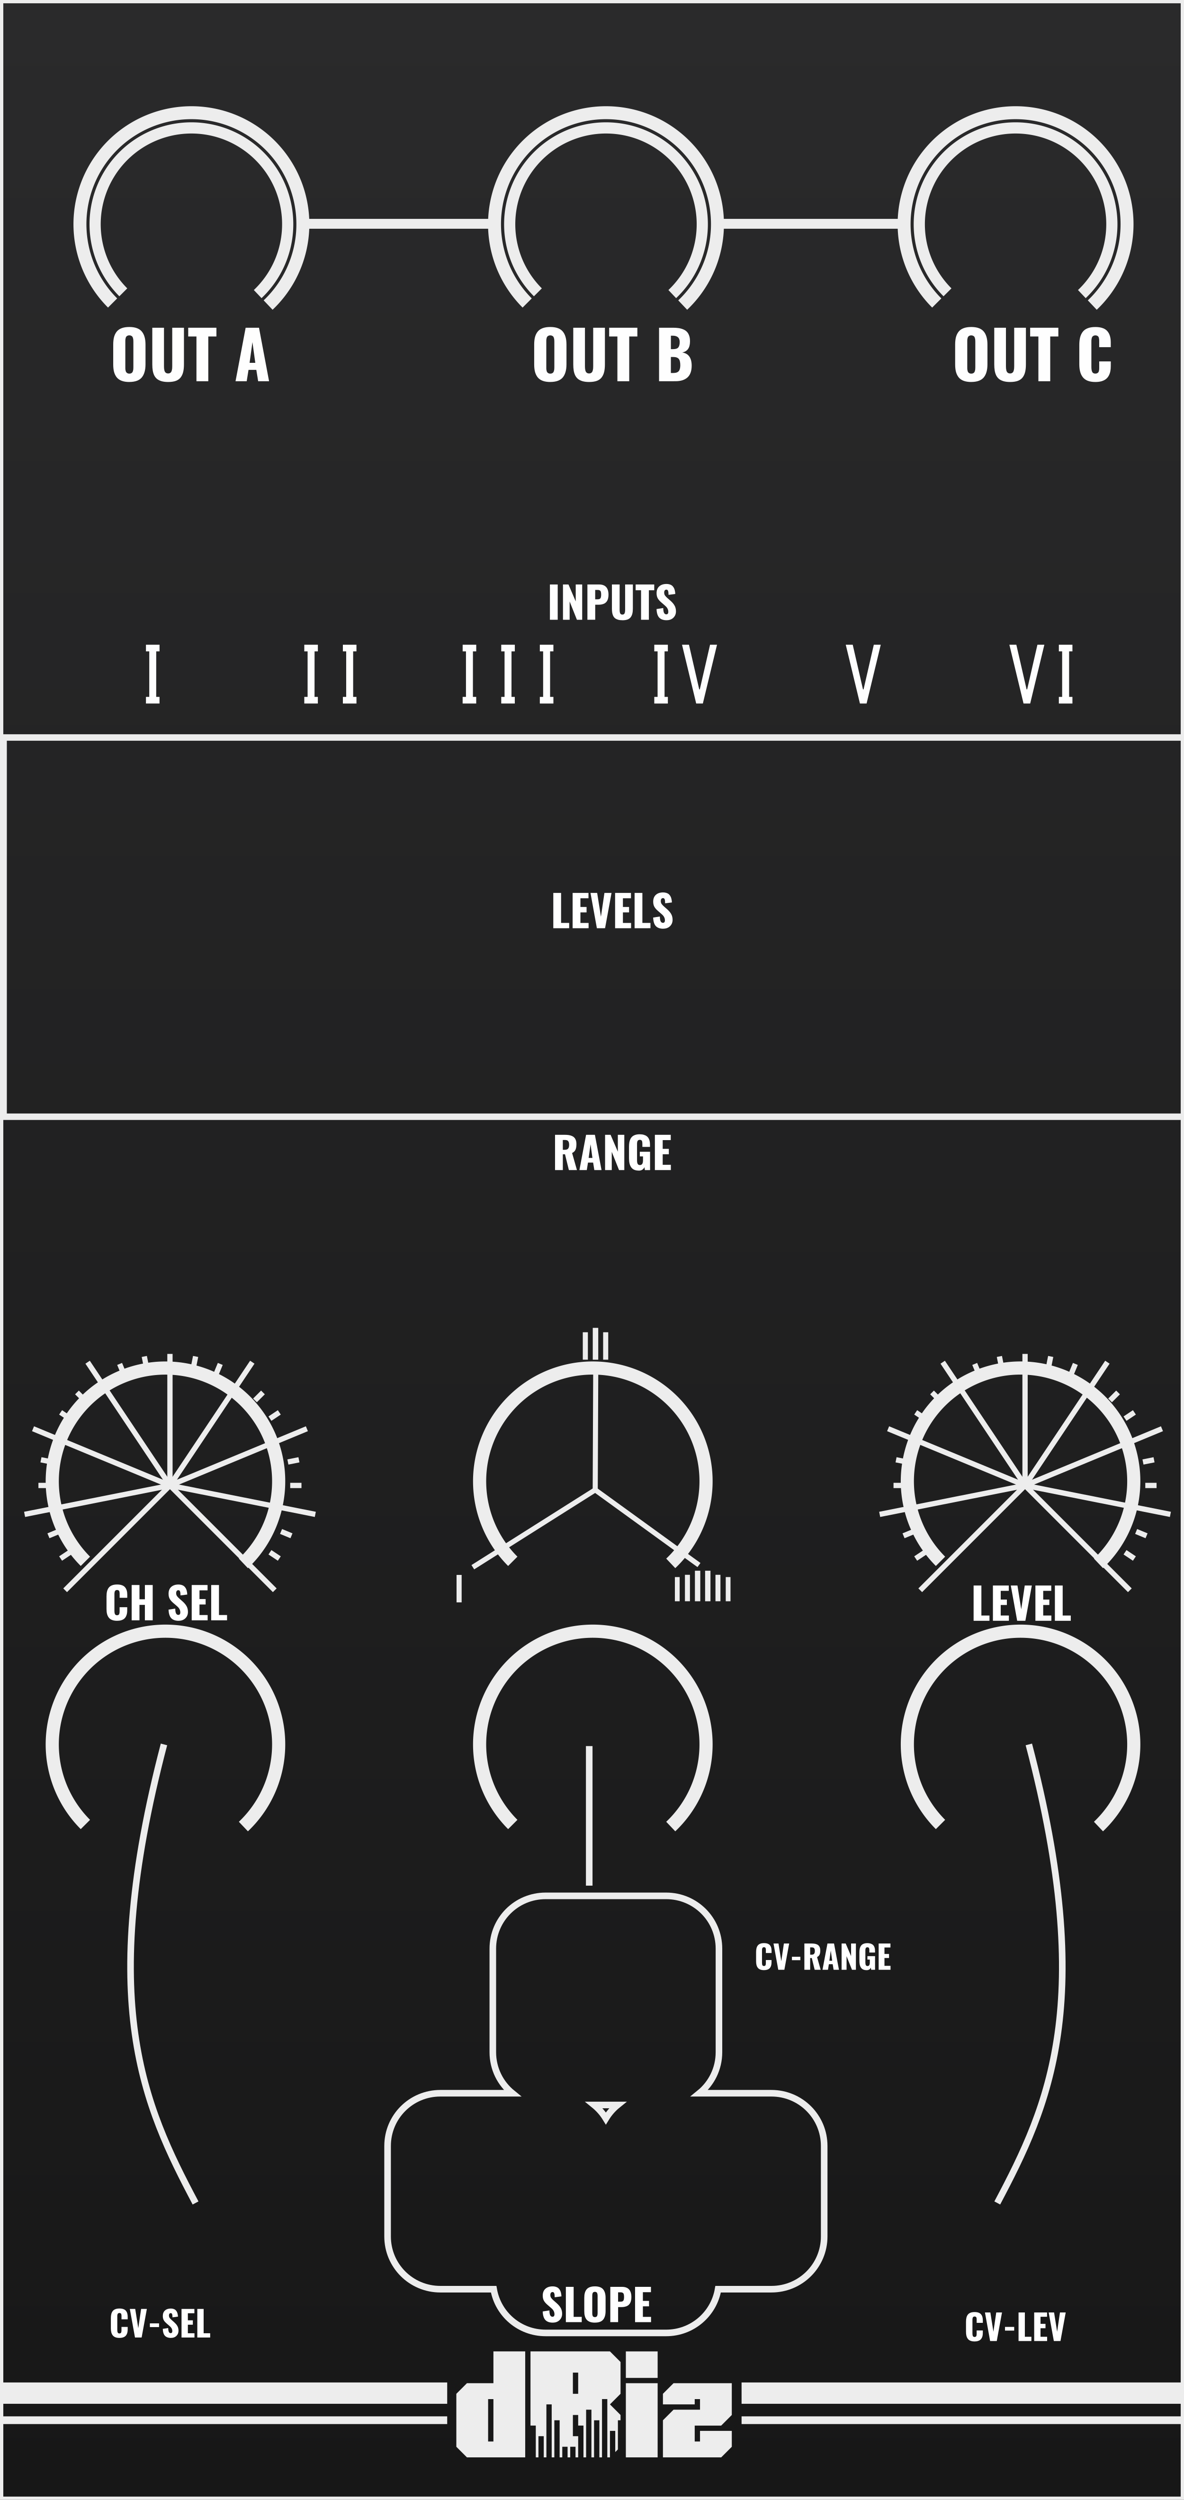 <?xml version="1.0" encoding="UTF-8" standalone="no"?>
<svg
   width="180"
   height="380"
   viewBox="0 0 47.625 100.542"
   version="1.1"
   id="svg8"
   inkscape:version="1.3 (0e150ed6c4, 2023-07-21)"
   sodipodi:docname="Remix.svg"
   style="enable-background:new"
   xmlns:inkscape="http://www.inkscape.org/namespaces/inkscape"
   xmlns:sodipodi="http://sodipodi.sourceforge.net/DTD/sodipodi-0.dtd"
   xmlns="http://www.w3.org/2000/svg"
   xmlns:svg="http://www.w3.org/2000/svg"
   xmlns:rdf="http://www.w3.org/1999/02/22-rdf-syntax-ns#"
   xmlns:cc="http://creativecommons.org/ns#"
   xmlns:dc="http://purl.org/dc/elements/1.1/">
  <rect x="0" y="0" width="47.625" height="100.542" fill="#808080" stroke="none"/>
  <defs
     id="defs2">
    <linearGradient
       id="bg"
       x1="60"
       y1="0"
       x2="60"
       y2="380"
       gradientUnits="userSpaceOnUse"
       gradientTransform="matrix(0.318,0,0,0.265,1.73291e-7,196.458)">&#10;      <stop
   offset="0"
   stop-color="#2a2a2b"
   id="stop1" />
&#10;      <stop
   offset="1"
   stop-color="#171717"
   id="stop2" />
&#10;    </linearGradient>
  </defs>
  <sodipodi:namedview
     id="base"
     pagecolor="#ffffff"
     bordercolor="#666666"
     borderopacity="1.0"
     inkscape:pageopacity="0.0"
     inkscape:pageshadow="2"
     inkscape:zoom="1.8847222"
     inkscape:cx="6.1016949"
     inkscape:cy="287.04495"
     inkscape:document-units="px"
     inkscape:current-layer="layer4"
     showgrid="true"
     units="px"
     inkscape:snap-bbox="true"
     inkscape:snap-page="true"
     inkscape:bbox-nodes="true"
     inkscape:snap-bbox-edge-midpoints="true"
     inkscape:window-width="1970"
     inkscape:window-height="1612"
     inkscape:window-x="1505"
     inkscape:window-y="121"
     inkscape:window-maximized="0"
     inkscape:snap-grids="false"
     inkscape:document-rotation="0"
     objecttolerance="10.0"
     gridtolerance="10.0"
     guidetolerance="10.0"
     inkscape:pagecheckerboard="0"
     inkscape:showpageshadow="2"
     inkscape:deskcolor="#d1d1d1">
    <inkscape:grid
       type="xygrid"
       id="grid829"
       originx="0"
       originy="0"
       spacingy="1"
       spacingx="1"
       units="px"
       visible="true" />
  </sodipodi:namedview>
  <g
     inkscape:label="Layer 1"
     inkscape:groupmode="layer"
     id="layer1"
     transform="translate(0,-196.458)"
     style="display:inline">
    <rect
       id="panel"
       style="display:inline;fill:url(#bg);stroke-width:0.29;enable-background:new"
       x="-3.5527137e-15"
       y="196.458"
       width="47.625"
       height="100.542" />
    <g
       transform="matrix(0.265,0,0,0.265,-1.911,195.202)"
       aria-label="dBiz"
       style="font-style:normal;font-variant:normal;font-weight:normal;font-stretch:normal;font-size:25.731px;line-height:1.25;font-family:'DejaVu Math TeX Gyre';-inkscape-font-specification:'DejaVu Math TeX Gyre';letter-spacing:0px;word-spacing:0px;display:inline;fill:#ededed;fill-opacity:1;stroke:none;stroke-width:1.608;enable-background:new"
       id="text996-9">
      <path
         inkscape:connector-curvature="0"
         d="m 82.106,375.278 v -6.433 h -0.804 v 6.433 z m -4.02,2.412 -1.608,-1.608 v -8.041 l 1.608,-1.608 h 4.02 v -4.825 h 4.825 v 16.082 z"
         style="font-style:normal;font-variant:normal;font-weight:normal;font-stretch:normal;font-family:'High Volume';-inkscape-font-specification:'High Volume';fill:#ededed;fill-opacity:1;stroke-width:1.608"
         id="path1000-0" />
      <path
         inkscape:connector-curvature="0"
         d="m 94.971,368.041 v -3.216 h -0.804 v 3.216 z m -6.433,9.649 v -4.825 h -0.804 v -11.257 h 12.061 l 1.608,1.608 v 4.825 l -1.608,1.608 1.608,1.608 v 0.804 h -0.402 v 4.422 l -0.402,0.402 v -3.216 h -0.804 v 4.02 H 99.394 V 368.845 H 98.59 v 8.845 h -0.402 v -5.629 H 97.384 v 5.629 h -0.402 v -7.237 h -0.804 v 7.237 h -0.402 v -4.825 h -0.804 v -1.608 h -0.804 v 3.216 h 0.804 v 3.216 h -0.402 v -1.608 h -0.804 v 1.608 h -0.402 v -1.608 h -0.804 v 1.608 h -0.402 v -5.629 h -0.804 v 5.629 h -0.402 v -8.041 h -0.804 v 8.041 h -0.402 v -3.216 h -0.804 v 3.216 z"
         style="font-style:normal;font-variant:normal;font-weight:normal;font-stretch:normal;font-family:'High Volume';-inkscape-font-specification:'High Volume';fill:#ededed;fill-opacity:1;stroke-width:1.608"
         id="path1002-5" />
      <path
         inkscape:connector-curvature="0"
         d="m 102.208,377.69 v -11.257 h 4.825 v 11.257 z m 0,-12.061 v -4.02 h 4.825 v 4.02 z"
         style="font-style:normal;font-variant:normal;font-weight:normal;font-stretch:normal;font-family:'High Volume';-inkscape-font-specification:'High Volume';fill:#ededed;fill-opacity:1;stroke-width:1.608"
         id="path1004-7" />
      <path
         inkscape:connector-curvature="0"
         d="m 107.837,377.69 v -5.629 l 1.608,-1.608 h 4.02 v -1.608 h -0.804 v 0.804 h -4.825 v -1.608 l 1.608,-1.608 h 8.845 v 4.825 l -1.608,1.608 h -4.02 v 2.412 h 0.804 v -1.608 h 4.825 v 2.412 l -1.608,1.608 z"
         style="font-style:normal;font-variant:normal;font-weight:normal;font-stretch:normal;font-family:'High Volume';-inkscape-font-specification:'High Volume';fill:#ededed;fill-opacity:1;stroke-width:1.608"
         id="path1006-6" />
    </g>
    <path
       style="display:inline;fill:none;stroke:#ededed;stroke-width:0.31px;stroke-linecap:butt;stroke-linejoin:miter;stroke-opacity:1"
       d="M -4.302,293.795 H 17.988"
       id="path1057"
       inkscape:connector-curvature="0"
       sodipodi:nodetypes="cc" />
    <path
       style="display:inline;fill:none;stroke:#ededed;stroke-width:0.858;stroke-linecap:butt;stroke-linejoin:miter;stroke-miterlimit:4;stroke-dasharray:none;stroke-opacity:1"
       d="M -4.302,292.706 H 17.988"
       id="path1057-3"
       inkscape:connector-curvature="0"
       sodipodi:nodetypes="cc" />
    <path
       style="display:inline;fill:none;stroke:#ededed;stroke-width:0.31px;stroke-linecap:butt;stroke-linejoin:miter;stroke-opacity:1"
       d="M 29.829,293.795 H 52.119"
       id="path1057-5"
       inkscape:connector-curvature="0"
       sodipodi:nodetypes="cc" />
    <path
       style="display:inline;fill:none;stroke:#ededed;stroke-width:0.858;stroke-linecap:butt;stroke-linejoin:miter;stroke-miterlimit:4;stroke-dasharray:none;stroke-opacity:1"
       d="M 29.829,292.706 H 52.119"
       id="path1057-3-9"
       inkscape:connector-curvature="0"
       sodipodi:nodetypes="cc" />
  </g>
  <g
     inkscape:groupmode="layer"
     id="layer4"
     inkscape:label="Layer 4"
     style="display:inline">
    <path
       style="display:inline;opacity:1;fill:none;fill-opacity:1;stroke:#ededed;stroke-width:0.529;stroke-miterlimit:4;stroke-dasharray:none;stroke-opacity:1;enable-background:new"
       id="path13227"
       sodipodi:type="arc"
       sodipodi:cx="6.6553211"
       sodipodi:cy="59.574368"
       sodipodi:rx="4.5539627"
       sodipodi:ry="4.5539627"
       sodipodi:start="2.3562117"
       sodipodi:end="0.81171763"
       d="M 3.435,62.794 A 4.554,4.554 0 0 1 2.46,57.804 4.554,4.554 0 0 1 6.715,55.021 4.554,4.554 0 0 1 10.896,57.915 4.554,4.554 0 0 1 9.79,62.878"
       sodipodi:open="true"
       sodipodi:arc-type="arc" />
    <path
       sodipodi:open="true"
       d="m 20.626,62.794 a 4.554,4.554 0 0 1 -0.976,-4.991 4.554,4.554 0 0 1 4.256,-2.783 4.554,4.554 0 0 1 4.181,2.894 4.554,4.554 0 0 1 -1.107,4.963"
       sodipodi:end="0.81171763"
       sodipodi:start="2.3562117"
       sodipodi:ry="4.5539627"
       sodipodi:rx="4.5539627"
       sodipodi:cy="59.574368"
       sodipodi:cx="23.845854"
       sodipodi:type="arc"
       id="path13229"
       style="display:inline;opacity:1;fill:none;fill-opacity:1;stroke:#ededed;stroke-width:0.529;stroke-miterlimit:4;stroke-dasharray:none;stroke-opacity:1;enable-background:new"
       sodipodi:arc-type="arc" />
    <path
       style="display:inline;opacity:1;fill:none;fill-opacity:1;stroke:#ededed;stroke-width:0.529;stroke-miterlimit:4;stroke-dasharray:none;stroke-opacity:1;enable-background:new"
       id="path13231"
       sodipodi:type="arc"
       sodipodi:cx="41.051155"
       sodipodi:cy="59.574368"
       sodipodi:rx="4.5539627"
       sodipodi:ry="4.5539627"
       sodipodi:start="2.3562117"
       sodipodi:end="0.81171763"
       d="m 37.831,62.794 a 4.554,4.554 0 0 1 -0.976,-4.991 4.554,4.554 0 0 1 4.256,-2.783 4.554,4.554 0 0 1 4.181,2.894 4.554,4.554 0 0 1 -1.107,4.963"
       sodipodi:open="true"
       sodipodi:arc-type="arc" />
    <path
       sodipodi:open="true"
       d="M 3.435,73.378 A 4.554,4.554 0 0 1 2.46,68.387 4.554,4.554 0 0 1 6.715,65.604 4.554,4.554 0 0 1 10.896,68.498 4.554,4.554 0 0 1 9.79,73.461"
       sodipodi:end="0.81171763"
       sodipodi:start="2.3562117"
       sodipodi:ry="4.5539627"
       sodipodi:rx="4.5539627"
       sodipodi:cy="70.157692"
       sodipodi:cx="6.6553211"
       sodipodi:type="arc"
       id="path13233"
       style="display:inline;opacity:1;fill:none;fill-opacity:1;stroke:#ededed;stroke-width:0.529;stroke-miterlimit:4;stroke-dasharray:none;stroke-opacity:1;enable-background:new"
       sodipodi:arc-type="arc" />
    <path
       style="display:inline;opacity:1;fill:none;fill-opacity:1;stroke:#ededed;stroke-width:0.529;stroke-miterlimit:4;stroke-dasharray:none;stroke-opacity:1;enable-background:new"
       id="path13235"
       sodipodi:type="arc"
       sodipodi:cx="23.845854"
       sodipodi:cy="70.157692"
       sodipodi:rx="4.5539627"
       sodipodi:ry="4.5539627"
       sodipodi:start="2.3562117"
       sodipodi:end="0.81171763"
       d="m 20.626,73.378 a 4.554,4.554 0 0 1 -0.976,-4.991 4.554,4.554 0 0 1 4.256,-2.783 4.554,4.554 0 0 1 4.181,2.894 4.554,4.554 0 0 1 -1.107,4.963"
       sodipodi:open="true"
       sodipodi:arc-type="arc" />
    <path
       sodipodi:open="true"
       d="m 37.831,73.378 a 4.554,4.554 0 0 1 -0.976,-4.991 4.554,4.554 0 0 1 4.256,-2.783 4.554,4.554 0 0 1 4.181,2.894 4.554,4.554 0 0 1 -1.107,4.963"
       sodipodi:end="0.81171763"
       sodipodi:start="2.3562117"
       sodipodi:ry="4.5539627"
       sodipodi:rx="4.5539627"
       sodipodi:cy="70.157692"
       sodipodi:cx="41.051155"
       sodipodi:type="arc"
       id="path13237"
       style="display:inline;opacity:1;fill:none;fill-opacity:1;stroke:#ededed;stroke-width:0.529;stroke-miterlimit:4;stroke-dasharray:none;stroke-opacity:1;enable-background:new"
       sodipodi:arc-type="arc" />
    <rect
       style="display:inline;opacity:1;fill:none;fill-opacity:1;stroke:#ededed;stroke-width:0.265;stroke-miterlimit:4;stroke-dasharray:none;stroke-opacity:1;enable-background:new"
       id="rect13259"
       width="47.625"
       height="100.542"
       x="-8.8817842e-16"
       y="2.220446e-16" />
    <path
       style="display:inline;opacity:1;fill:none;fill-opacity:1;stroke:#ededed;stroke-width:0.265;stroke-miterlimit:4;stroke-dasharray:none;stroke-opacity:1;enable-background:new"
       d="m 21.945,76.249 c -1.175,0 -2.122,0.946 -2.122,2.122 v 4.166 c 0,0.668 0.306,1.261 0.785,1.65 h -2.896 c -1.175,0 -2.122,0.946 -2.122,2.122 v 3.637 c 0,1.175 0.946,2.122 2.122,2.122 h 2.145 c 0.171,1.001 1.037,1.759 2.089,1.759 h 4.85 c 1.052,0 1.917,-0.758 2.089,-1.759 h 2.145 c 1.175,0 2.122,-0.946 2.122,-2.122 v -3.637 c 0,-1.175 -0.946,-2.122 -2.122,-2.122 h -2.896 c 0.479,-0.388 0.785,-0.982 0.785,-1.65 v -4.166 c 0,-1.175 -0.946,-2.122 -2.122,-2.122 z m 1.953,8.41 h 0.943 c -0.187,0.151 -0.345,0.335 -0.471,0.541 -0.126,-0.206 -0.285,-0.389 -0.472,-0.541 z"
       id="rect2328"
       inkscape:connector-curvature="0"
       sodipodi:nodetypes="ssscsssscsscsssscsssscccc" />
    <path
       style="display:inline;opacity:1;fill:none;fill-opacity:1;stroke:#ededed;stroke-width:0.45;stroke-miterlimit:4;stroke-dasharray:none;stroke-opacity:1;enable-background:new"
       id="path13227-0"
       sodipodi:type="arc"
       sodipodi:cx="7.6990671"
       sodipodi:cy="9.0182438"
       sodipodi:rx="3.8731456"
       sodipodi:ry="3.8731456"
       sodipodi:start="2.3562117"
       sodipodi:end="0.81171763"
       d="M 4.96,11.757 A 3.873,3.873 0 0 1 4.131,7.512 3.873,3.873 0 0 1 7.75,5.145 3.873,3.873 0 0 1 11.306,7.607 3.873,3.873 0 0 1 10.365,11.828"
       sodipodi:open="true"
       sodipodi:arc-type="arc" />
    <path
       sodipodi:open="true"
       d="M 4.529,12.186 A 4.484,4.484 0 0 1 3.568,7.273 4.484,4.484 0 0 1 7.758,4.533 4.484,4.484 0 0 1 11.874,7.382 4.484,4.484 0 0 1 10.785,12.269"
       sodipodi:end="0.81171763"
       sodipodi:start="2.3562117"
       sodipodi:ry="4.4836502"
       sodipodi:rx="4.4836502"
       sodipodi:cy="9.0159779"
       sodipodi:cx="7.6990633"
       sodipodi:type="arc"
       id="path980"
       style="display:inline;opacity:1;fill:none;fill-opacity:1;stroke:#ededed;stroke-width:0.521;stroke-miterlimit:4;stroke-dasharray:none;stroke-opacity:1;enable-background:new"
       sodipodi:arc-type="arc" />
    <path
       sodipodi:open="true"
       d="M 38.112,11.757 A 3.873,3.873 0 0 1 37.282,7.512 3.873,3.873 0 0 1 40.901,5.145 3.873,3.873 0 0 1 44.457,7.607 3.873,3.873 0 0 1 43.516,11.828"
       sodipodi:end="0.81171763"
       sodipodi:start="2.3562117"
       sodipodi:ry="3.8731456"
       sodipodi:rx="3.8731456"
       sodipodi:cy="9.0182438"
       sodipodi:cx="40.850334"
       sodipodi:type="arc"
       id="path982"
       style="display:inline;opacity:1;fill:none;fill-opacity:1;stroke:#ededed;stroke-width:0.45;stroke-miterlimit:4;stroke-dasharray:none;stroke-opacity:1;enable-background:new"
       sodipodi:arc-type="arc" />
    <path
       style="display:inline;opacity:1;fill:none;fill-opacity:1;stroke:#ededed;stroke-width:0.521;stroke-miterlimit:4;stroke-dasharray:none;stroke-opacity:1;enable-background:new"
       id="path984"
       sodipodi:type="arc"
       sodipodi:cx="40.850334"
       sodipodi:cy="9.0159779"
       sodipodi:rx="4.4836502"
       sodipodi:ry="4.4836502"
       sodipodi:start="2.3562117"
       sodipodi:end="0.81171763"
       d="M 37.68,12.186 A 4.484,4.484 0 0 1 36.719,7.273 4.484,4.484 0 0 1 40.909,4.533 4.484,4.484 0 0 1 45.026,7.382 4.484,4.484 0 0 1 43.936,12.269"
       sodipodi:open="true"
       sodipodi:arc-type="arc" />
    <path
       style="display:inline;opacity:1;fill:none;fill-opacity:1;stroke:#ededed;stroke-width:0.45;stroke-miterlimit:4;stroke-dasharray:none;stroke-opacity:1;enable-background:new"
       id="path986"
       sodipodi:type="arc"
       sodipodi:cx="24.375202"
       sodipodi:cy="9.0182438"
       sodipodi:rx="3.8731456"
       sodipodi:ry="3.8731456"
       sodipodi:start="2.3562117"
       sodipodi:end="0.81171763"
       d="M 21.636,11.757 A 3.873,3.873 0 0 1 20.807,7.512 3.873,3.873 0 0 1 24.426,5.145 3.873,3.873 0 0 1 27.982,7.607 3.873,3.873 0 0 1 27.041,11.828"
       sodipodi:open="true"
       sodipodi:arc-type="arc" />
    <path
       sodipodi:open="true"
       d="M 21.205,12.186 A 4.484,4.484 0 0 1 20.244,7.273 4.484,4.484 0 0 1 24.434,4.533 4.484,4.484 0 0 1 28.551,7.382 4.484,4.484 0 0 1 27.461,12.269"
       sodipodi:end="0.81171763"
       sodipodi:start="2.3562117"
       sodipodi:ry="4.4836502"
       sodipodi:rx="4.4836502"
       sodipodi:cy="9.0159779"
       sodipodi:cx="24.375202"
       sodipodi:type="arc"
       id="path988"
       style="display:inline;opacity:1;fill:none;fill-opacity:1;stroke:#ededed;stroke-width:0.521;stroke-miterlimit:4;stroke-dasharray:none;stroke-opacity:1;enable-background:new"
       sodipodi:arc-type="arc" />
    <path
       style="display:inline;fill:none;stroke:#ededed;stroke-width:0.397;stroke-linecap:butt;stroke-linejoin:miter;stroke-miterlimit:4;stroke-dasharray:none;stroke-opacity:1;enable-background:new"
       d="m 12.185,9.001 h 7.76"
       id="path990"
       inkscape:connector-curvature="0" />
    <path
       inkscape:connector-curvature="0"
       id="path992"
       d="m 28.65,9.001 h 7.76"
       style="display:inline;fill:none;stroke:#ededed;stroke-width:0.397;stroke-linecap:butt;stroke-linejoin:miter;stroke-miterlimit:4;stroke-dasharray:none;stroke-opacity:1;enable-background:new" />
    <g
       transform="matrix(0.144,0,0,0.144,-3.964,43.755)"
       id="g8587"
       style="display:inline;stroke:#ededed;stroke-width:1.475;stroke-miterlimit:4;stroke-dasharray:none;stroke-opacity:1;enable-background:new">
      <g
         style="stroke:#ededed;stroke-width:1.475;stroke-miterlimit:4;stroke-dasharray:none;stroke-opacity:1"
         id="g8585">
        <path
           sodipodi:nodetypes="cc"
           inkscape:connector-curvature="0"
           id="path8532"
           d="M 75.001,111.026 V 74.288"
           style="fill:none;stroke:#ededed;stroke-width:1.475;stroke-linecap:butt;stroke-linejoin:miter;stroke-miterlimit:4;stroke-dasharray:none;stroke-opacity:1" />
        <path
           inkscape:transform-center-x="19.124597"
           inkscape:transform-center-y="-7.9216675"
           style="fill:none;stroke:#ededed;stroke-width:1.475;stroke-linecap:butt;stroke-linejoin:miter;stroke-miterlimit:4;stroke-dasharray:none;stroke-opacity:1"
           d="M 75.001,111.026 36.752,95.182"
           id="path8534"
           inkscape:connector-curvature="0"
           sodipodi:nodetypes="cc" />
        <path
           sodipodi:nodetypes="cc"
           inkscape:connector-curvature="0"
           id="path8536"
           d="M 75.001,111.026 113.25,95.182"
           style="fill:none;stroke:#ededed;stroke-width:1.475;stroke-linecap:butt;stroke-linejoin:miter;stroke-miterlimit:4;stroke-dasharray:none;stroke-opacity:1"
           inkscape:transform-center-y="-7.9216675"
           inkscape:transform-center-x="-19.124596" />
        <path
           sodipodi:nodetypes="cc"
           inkscape:connector-curvature="0"
           id="path8540"
           d="M 75.001,111.026 45.726,140.3"
           style="fill:none;stroke:#ededed;stroke-width:1.475;stroke-linecap:butt;stroke-linejoin:miter;stroke-miterlimit:4;stroke-dasharray:none;stroke-opacity:1"
           inkscape:transform-center-y="14.637335"
           inkscape:transform-center-x="14.637333" />
        <path
           inkscape:transform-center-x="-14.637336"
           inkscape:transform-center-y="14.637335"
           style="fill:none;stroke:#ededed;stroke-width:1.475;stroke-linecap:butt;stroke-linejoin:miter;stroke-miterlimit:4;stroke-dasharray:none;stroke-opacity:1"
           d="M 75.001,111.026 104.276,140.3"
           id="path8542"
           inkscape:connector-curvature="0"
           sodipodi:nodetypes="cc" />
        <path
           inkscape:transform-center-x="11.500479"
           inkscape:transform-center-y="-17.211683"
           style="fill:none;stroke:#ededed;stroke-width:1.475;stroke-linecap:butt;stroke-linejoin:miter;stroke-miterlimit:4;stroke-dasharray:none;stroke-opacity:1"
           d="M 75.001,111.026 52,76.602"
           id="path8544"
           inkscape:connector-curvature="0"
           sodipodi:nodetypes="cc" />
        <path
           sodipodi:nodetypes="cc"
           inkscape:connector-curvature="0"
           id="path8546"
           d="m 75.001,111.026 -40.605,8.077"
           style="fill:none;stroke:#ededed;stroke-width:1.475;stroke-linecap:butt;stroke-linejoin:miter;stroke-miterlimit:4;stroke-dasharray:none;stroke-opacity:1"
           inkscape:transform-center-y="4.03843"
           inkscape:transform-center-x="20.302565" />
        <path
           sodipodi:nodetypes="cc"
           inkscape:connector-curvature="0"
           id="path8548"
           d="M 75.001,111.026 98.002,76.602"
           style="fill:none;stroke:#ededed;stroke-width:1.475;stroke-linecap:butt;stroke-linejoin:miter;stroke-miterlimit:4;stroke-dasharray:none;stroke-opacity:1"
           inkscape:transform-center-y="-17.211683"
           inkscape:transform-center-x="-11.500479" />
        <path
           inkscape:transform-center-x="-20.302566"
           inkscape:transform-center-y="4.03843"
           style="fill:none;stroke:#ededed;stroke-width:1.475;stroke-linecap:butt;stroke-linejoin:miter;stroke-miterlimit:4;stroke-dasharray:none;stroke-opacity:1"
           d="m 75.001,111.026 40.605,8.077"
           id="path8550"
           inkscape:connector-curvature="0"
           sodipodi:nodetypes="cc" />
        <path
           inkscape:transform-center-x="6.860155"
           inkscape:transform-center-y="-34.488328"
           style="fill:none;stroke:#ededed;stroke-width:1.475;stroke-linecap:butt;stroke-linejoin:miter;stroke-miterlimit:4;stroke-dasharray:none;stroke-opacity:1"
           d="M 68.448,78.081 67.834,74.994"
           id="path8553"
           inkscape:connector-curvature="0"
           sodipodi:nodetypes="cc" />
        <path
           sodipodi:nodetypes="cc"
           inkscape:connector-curvature="0"
           id="path8555"
           d="m 62.147,79.992 -1.204,-2.908"
           style="fill:none;stroke:#ededed;stroke-width:1.475;stroke-linecap:butt;stroke-linejoin:miter;stroke-miterlimit:4;stroke-dasharray:none;stroke-opacity:1"
           inkscape:transform-center-y="-32.487295"
           inkscape:transform-center-x="13.456678" />
        <path
           inkscape:transform-center-x="24.864699"
           inkscape:transform-center-y="-24.8647"
           style="fill:none;stroke:#ededed;stroke-width:1.475;stroke-linecap:butt;stroke-linejoin:miter;stroke-miterlimit:4;stroke-dasharray:none;stroke-opacity:1"
           d="M 51.249,87.274 49.024,85.048"
           id="path8557"
           inkscape:connector-curvature="0"
           sodipodi:nodetypes="cc" />
        <path
           sodipodi:nodetypes="cc"
           inkscape:connector-curvature="0"
           id="path8559"
           d="M 47.072,92.364 44.455,90.615"
           style="fill:none;stroke:#ededed;stroke-width:1.475;stroke-linecap:butt;stroke-linejoin:miter;stroke-miterlimit:4;stroke-dasharray:none;stroke-opacity:1"
           inkscape:transform-center-y="-19.536069"
           inkscape:transform-center-x="29.237793" />
        <path
           inkscape:transform-center-x="34.488329"
           inkscape:transform-center-y="-6.860155"
           style="fill:none;stroke:#ededed;stroke-width:1.475;stroke-linecap:butt;stroke-linejoin:miter;stroke-miterlimit:4;stroke-dasharray:none;stroke-opacity:1"
           d="m 42.056,104.472 -3.087,-0.614"
           id="path8561"
           inkscape:connector-curvature="0"
           sodipodi:nodetypes="cc" />
        <path
           sodipodi:nodetypes="cc"
           inkscape:connector-curvature="0"
           id="path8563"
           d="M 41.411,111.026 H 38.263"
           style="fill:none;stroke:#ededed;stroke-width:1.475;stroke-linecap:butt;stroke-linejoin:miter;stroke-miterlimit:4;stroke-dasharray:none;stroke-opacity:1"
           inkscape:transform-center-x="35.163995" />
        <path
           inkscape:transform-center-y="13.456675"
           inkscape:transform-center-x="32.487296"
           style="fill:none;stroke:#ededed;stroke-width:1.475;stroke-linecap:butt;stroke-linejoin:miter;stroke-miterlimit:4;stroke-dasharray:none;stroke-opacity:1"
           d="m 43.968,123.88 -2.908,1.204"
           id="path8565"
           inkscape:connector-curvature="0"
           sodipodi:nodetypes="cc" />
        <path
           sodipodi:nodetypes="cc"
           inkscape:connector-curvature="0"
           id="path8567"
           d="m 47.072,129.687 -2.617,1.749"
           style="fill:none;stroke:#ededed;stroke-width:1.475;stroke-linecap:butt;stroke-linejoin:miter;stroke-miterlimit:4;stroke-dasharray:none;stroke-opacity:1"
           inkscape:transform-center-x="29.237795"
           inkscape:transform-center-y="19.536065" />
        <path
           sodipodi:nodetypes="cc"
           inkscape:connector-curvature="0"
           id="path8569"
           d="m 81.554,78.081 0.614,-3.087"
           style="fill:none;stroke:#ededed;stroke-width:1.475;stroke-linecap:butt;stroke-linejoin:miter;stroke-miterlimit:4;stroke-dasharray:none;stroke-opacity:1"
           inkscape:transform-center-y="-34.488328"
           inkscape:transform-center-x="-6.8601554" />
        <path
           inkscape:transform-center-x="-13.456678"
           inkscape:transform-center-y="-32.487295"
           style="fill:none;stroke:#ededed;stroke-width:1.475;stroke-linecap:butt;stroke-linejoin:miter;stroke-miterlimit:4;stroke-dasharray:none;stroke-opacity:1"
           d="m 87.855,79.992 1.204,-2.908"
           id="path8571"
           inkscape:connector-curvature="0"
           sodipodi:nodetypes="cc" />
        <path
           sodipodi:nodetypes="cc"
           inkscape:connector-curvature="0"
           id="path8573"
           d="m 98.753,87.274 2.226,-2.226"
           style="fill:none;stroke:#ededed;stroke-width:1.475;stroke-linecap:butt;stroke-linejoin:miter;stroke-miterlimit:4;stroke-dasharray:none;stroke-opacity:1"
           inkscape:transform-center-y="-24.8647"
           inkscape:transform-center-x="-24.8647" />
        <path
           inkscape:transform-center-x="-29.237795"
           inkscape:transform-center-y="-19.536069"
           style="fill:none;stroke:#ededed;stroke-width:1.475;stroke-linecap:butt;stroke-linejoin:miter;stroke-miterlimit:4;stroke-dasharray:none;stroke-opacity:1"
           d="m 102.93,92.364 2.617,-1.749"
           id="path8575"
           inkscape:connector-curvature="0"
           sodipodi:nodetypes="cc" />
        <path
           sodipodi:nodetypes="cc"
           inkscape:connector-curvature="0"
           id="path8577"
           d="m 107.946,104.472 3.087,-0.614"
           style="fill:none;stroke:#ededed;stroke-width:1.475;stroke-linecap:butt;stroke-linejoin:miter;stroke-miterlimit:4;stroke-dasharray:none;stroke-opacity:1"
           inkscape:transform-center-y="-6.860155"
           inkscape:transform-center-x="-34.48833" />
        <path
           inkscape:transform-center-x="-35.163995"
           style="fill:none;stroke:#ededed;stroke-width:1.475;stroke-linecap:butt;stroke-linejoin:miter;stroke-miterlimit:4;stroke-dasharray:none;stroke-opacity:1"
           d="m 108.591,111.026 h 3.147"
           id="path8579"
           inkscape:connector-curvature="0"
           sodipodi:nodetypes="cc" />
        <path
           sodipodi:nodetypes="cc"
           inkscape:connector-curvature="0"
           id="path8581"
           d="m 106.034,123.88 2.908,1.204"
           style="fill:none;stroke:#ededed;stroke-width:1.475;stroke-linecap:butt;stroke-linejoin:miter;stroke-miterlimit:4;stroke-dasharray:none;stroke-opacity:1"
           inkscape:transform-center-x="-32.487301"
           inkscape:transform-center-y="13.456675" />
        <path
           inkscape:transform-center-y="19.536065"
           inkscape:transform-center-x="-29.237796"
           style="fill:none;stroke:#ededed;stroke-width:1.475;stroke-linecap:butt;stroke-linejoin:miter;stroke-miterlimit:4;stroke-dasharray:none;stroke-opacity:1"
           d="m 102.93,129.687 2.617,1.749"
           id="path8583"
           inkscape:connector-curvature="0"
           sodipodi:nodetypes="cc" />
      </g>
    </g>
    <g
       style="display:inline;stroke:#ededed;stroke-width:1.475;stroke-miterlimit:4;stroke-dasharray:none;stroke-opacity:1;enable-background:new"
       id="g1825"
       transform="matrix(0.144,0,0,0.144,30.431,43.755)">
      <g
         id="g1823"
         style="stroke:#ededed;stroke-width:1.475;stroke-miterlimit:4;stroke-dasharray:none;stroke-opacity:1">
        <path
           style="fill:none;stroke:#ededed;stroke-width:1.475;stroke-linecap:butt;stroke-linejoin:miter;stroke-miterlimit:4;stroke-dasharray:none;stroke-opacity:1"
           d="M 75.001,111.026 V 74.288"
           id="path1773"
           inkscape:connector-curvature="0"
           sodipodi:nodetypes="cc" />
        <path
           sodipodi:nodetypes="cc"
           inkscape:connector-curvature="0"
           id="path1775"
           d="M 75.001,111.026 36.752,95.182"
           style="fill:none;stroke:#ededed;stroke-width:1.475;stroke-linecap:butt;stroke-linejoin:miter;stroke-miterlimit:4;stroke-dasharray:none;stroke-opacity:1"
           inkscape:transform-center-y="-7.9216675"
           inkscape:transform-center-x="19.124597" />
        <path
           inkscape:transform-center-x="-19.124596"
           inkscape:transform-center-y="-7.9216675"
           style="fill:none;stroke:#ededed;stroke-width:1.475;stroke-linecap:butt;stroke-linejoin:miter;stroke-miterlimit:4;stroke-dasharray:none;stroke-opacity:1"
           d="M 75.001,111.026 113.25,95.182"
           id="path1777"
           inkscape:connector-curvature="0"
           sodipodi:nodetypes="cc" />
        <path
           inkscape:transform-center-x="14.637333"
           inkscape:transform-center-y="14.637335"
           style="fill:none;stroke:#ededed;stroke-width:1.475;stroke-linecap:butt;stroke-linejoin:miter;stroke-miterlimit:4;stroke-dasharray:none;stroke-opacity:1"
           d="M 75.001,111.026 45.726,140.3"
           id="path1779"
           inkscape:connector-curvature="0"
           sodipodi:nodetypes="cc" />
        <path
           sodipodi:nodetypes="cc"
           inkscape:connector-curvature="0"
           id="path1781"
           d="M 75.001,111.026 104.276,140.3"
           style="fill:none;stroke:#ededed;stroke-width:1.475;stroke-linecap:butt;stroke-linejoin:miter;stroke-miterlimit:4;stroke-dasharray:none;stroke-opacity:1"
           inkscape:transform-center-y="14.637335"
           inkscape:transform-center-x="-14.637336" />
        <path
           sodipodi:nodetypes="cc"
           inkscape:connector-curvature="0"
           id="path1783"
           d="M 75.001,111.026 52,76.602"
           style="fill:none;stroke:#ededed;stroke-width:1.475;stroke-linecap:butt;stroke-linejoin:miter;stroke-miterlimit:4;stroke-dasharray:none;stroke-opacity:1"
           inkscape:transform-center-y="-17.211683"
           inkscape:transform-center-x="11.500479" />
        <path
           inkscape:transform-center-x="20.302565"
           inkscape:transform-center-y="4.03843"
           style="fill:none;stroke:#ededed;stroke-width:1.475;stroke-linecap:butt;stroke-linejoin:miter;stroke-miterlimit:4;stroke-dasharray:none;stroke-opacity:1"
           d="m 75.001,111.026 -40.605,8.077"
           id="path1785"
           inkscape:connector-curvature="0"
           sodipodi:nodetypes="cc" />
        <path
           inkscape:transform-center-x="-11.500479"
           inkscape:transform-center-y="-17.211683"
           style="fill:none;stroke:#ededed;stroke-width:1.475;stroke-linecap:butt;stroke-linejoin:miter;stroke-miterlimit:4;stroke-dasharray:none;stroke-opacity:1"
           d="M 75.001,111.026 98.002,76.602"
           id="path1787"
           inkscape:connector-curvature="0"
           sodipodi:nodetypes="cc" />
        <path
           sodipodi:nodetypes="cc"
           inkscape:connector-curvature="0"
           id="path1789"
           d="m 75.001,111.026 40.605,8.077"
           style="fill:none;stroke:#ededed;stroke-width:1.475;stroke-linecap:butt;stroke-linejoin:miter;stroke-miterlimit:4;stroke-dasharray:none;stroke-opacity:1"
           inkscape:transform-center-y="4.03843"
           inkscape:transform-center-x="-20.302566" />
        <path
           sodipodi:nodetypes="cc"
           inkscape:connector-curvature="0"
           id="path1791"
           d="M 68.448,78.081 67.834,74.994"
           style="fill:none;stroke:#ededed;stroke-width:1.475;stroke-linecap:butt;stroke-linejoin:miter;stroke-miterlimit:4;stroke-dasharray:none;stroke-opacity:1"
           inkscape:transform-center-y="-34.488328"
           inkscape:transform-center-x="6.860155" />
        <path
           inkscape:transform-center-x="13.456678"
           inkscape:transform-center-y="-32.487295"
           style="fill:none;stroke:#ededed;stroke-width:1.475;stroke-linecap:butt;stroke-linejoin:miter;stroke-miterlimit:4;stroke-dasharray:none;stroke-opacity:1"
           d="m 62.147,79.992 -1.204,-2.908"
           id="path1793"
           inkscape:connector-curvature="0"
           sodipodi:nodetypes="cc" />
        <path
           sodipodi:nodetypes="cc"
           inkscape:connector-curvature="0"
           id="path1795"
           d="M 51.249,87.274 49.024,85.048"
           style="fill:none;stroke:#ededed;stroke-width:1.475;stroke-linecap:butt;stroke-linejoin:miter;stroke-miterlimit:4;stroke-dasharray:none;stroke-opacity:1"
           inkscape:transform-center-y="-24.8647"
           inkscape:transform-center-x="24.864699" />
        <path
           inkscape:transform-center-x="29.237793"
           inkscape:transform-center-y="-19.536069"
           style="fill:none;stroke:#ededed;stroke-width:1.475;stroke-linecap:butt;stroke-linejoin:miter;stroke-miterlimit:4;stroke-dasharray:none;stroke-opacity:1"
           d="M 47.072,92.364 44.455,90.615"
           id="path1797"
           inkscape:connector-curvature="0"
           sodipodi:nodetypes="cc" />
        <path
           sodipodi:nodetypes="cc"
           inkscape:connector-curvature="0"
           id="path1799"
           d="m 42.056,104.472 -3.087,-0.614"
           style="fill:none;stroke:#ededed;stroke-width:1.475;stroke-linecap:butt;stroke-linejoin:miter;stroke-miterlimit:4;stroke-dasharray:none;stroke-opacity:1"
           inkscape:transform-center-y="-6.860155"
           inkscape:transform-center-x="34.488329" />
        <path
           inkscape:transform-center-x="35.163995"
           style="fill:none;stroke:#ededed;stroke-width:1.475;stroke-linecap:butt;stroke-linejoin:miter;stroke-miterlimit:4;stroke-dasharray:none;stroke-opacity:1"
           d="M 41.411,111.026 H 38.263"
           id="path1801"
           inkscape:connector-curvature="0"
           sodipodi:nodetypes="cc" />
        <path
           sodipodi:nodetypes="cc"
           inkscape:connector-curvature="0"
           id="path1803"
           d="m 43.968,123.88 -2.908,1.204"
           style="fill:none;stroke:#ededed;stroke-width:1.475;stroke-linecap:butt;stroke-linejoin:miter;stroke-miterlimit:4;stroke-dasharray:none;stroke-opacity:1"
           inkscape:transform-center-x="32.487296"
           inkscape:transform-center-y="13.456675" />
        <path
           inkscape:transform-center-y="19.536065"
           inkscape:transform-center-x="29.237795"
           style="fill:none;stroke:#ededed;stroke-width:1.475;stroke-linecap:butt;stroke-linejoin:miter;stroke-miterlimit:4;stroke-dasharray:none;stroke-opacity:1"
           d="m 47.072,129.687 -2.617,1.749"
           id="path1805"
           inkscape:connector-curvature="0"
           sodipodi:nodetypes="cc" />
        <path
           inkscape:transform-center-x="-6.8601554"
           inkscape:transform-center-y="-34.488328"
           style="fill:none;stroke:#ededed;stroke-width:1.475;stroke-linecap:butt;stroke-linejoin:miter;stroke-miterlimit:4;stroke-dasharray:none;stroke-opacity:1"
           d="m 81.554,78.081 0.614,-3.087"
           id="path1807"
           inkscape:connector-curvature="0"
           sodipodi:nodetypes="cc" />
        <path
           sodipodi:nodetypes="cc"
           inkscape:connector-curvature="0"
           id="path1809"
           d="m 87.855,79.992 1.204,-2.908"
           style="fill:none;stroke:#ededed;stroke-width:1.475;stroke-linecap:butt;stroke-linejoin:miter;stroke-miterlimit:4;stroke-dasharray:none;stroke-opacity:1"
           inkscape:transform-center-y="-32.487295"
           inkscape:transform-center-x="-13.456678" />
        <path
           inkscape:transform-center-x="-24.8647"
           inkscape:transform-center-y="-24.8647"
           style="fill:none;stroke:#ededed;stroke-width:1.475;stroke-linecap:butt;stroke-linejoin:miter;stroke-miterlimit:4;stroke-dasharray:none;stroke-opacity:1"
           d="m 98.753,87.274 2.226,-2.226"
           id="path1811"
           inkscape:connector-curvature="0"
           sodipodi:nodetypes="cc" />
        <path
           sodipodi:nodetypes="cc"
           inkscape:connector-curvature="0"
           id="path1813"
           d="m 102.93,92.364 2.617,-1.749"
           style="fill:none;stroke:#ededed;stroke-width:1.475;stroke-linecap:butt;stroke-linejoin:miter;stroke-miterlimit:4;stroke-dasharray:none;stroke-opacity:1"
           inkscape:transform-center-y="-19.536069"
           inkscape:transform-center-x="-29.237795" />
        <path
           inkscape:transform-center-x="-34.48833"
           inkscape:transform-center-y="-6.860155"
           style="fill:none;stroke:#ededed;stroke-width:1.475;stroke-linecap:butt;stroke-linejoin:miter;stroke-miterlimit:4;stroke-dasharray:none;stroke-opacity:1"
           d="m 107.946,104.472 3.087,-0.614"
           id="path1815"
           inkscape:connector-curvature="0"
           sodipodi:nodetypes="cc" />
        <path
           sodipodi:nodetypes="cc"
           inkscape:connector-curvature="0"
           id="path1817"
           d="m 108.591,111.026 h 3.147"
           style="fill:none;stroke:#ededed;stroke-width:1.475;stroke-linecap:butt;stroke-linejoin:miter;stroke-miterlimit:4;stroke-dasharray:none;stroke-opacity:1"
           inkscape:transform-center-x="-35.163995" />
        <path
           inkscape:transform-center-y="13.456675"
           inkscape:transform-center-x="-32.487301"
           style="fill:none;stroke:#ededed;stroke-width:1.475;stroke-linecap:butt;stroke-linejoin:miter;stroke-miterlimit:4;stroke-dasharray:none;stroke-opacity:1"
           d="m 106.034,123.88 2.908,1.204"
           id="path1819"
           inkscape:connector-curvature="0"
           sodipodi:nodetypes="cc" />
        <path
           sodipodi:nodetypes="cc"
           inkscape:connector-curvature="0"
           id="path1821"
           d="m 102.93,129.687 2.617,1.749"
           style="fill:none;stroke:#ededed;stroke-width:1.475;stroke-linecap:butt;stroke-linejoin:miter;stroke-miterlimit:4;stroke-dasharray:none;stroke-opacity:1"
           inkscape:transform-center-x="-29.237796"
           inkscape:transform-center-y="19.536065" />
      </g>
    </g>
    <path
       sodipodi:nodetypes="cc"
       inkscape:connector-curvature="0"
       id="path1233"
       d="M 6.596,70.158 C 3.876,80.535 5.788,84.679 7.866,88.6"
       style="display:inline;fill:none;stroke:#ededed;stroke-width:0.265px;stroke-linecap:butt;stroke-linejoin:miter;stroke-opacity:1;enable-background:new" />
    <path
       style="display:inline;fill:none;stroke:#ededed;stroke-width:0.265px;stroke-linecap:butt;stroke-linejoin:miter;stroke-opacity:1;enable-background:new"
       d="m 41.384,70.158 c 2.72,10.377 0.808,14.521 -1.27,18.442"
       id="path1235"
       inkscape:connector-curvature="0"
       sodipodi:nodetypes="cc" />
    <path
       inkscape:connector-curvature="0"
       id="path1237"
       d="m 23.701,70.225 v 5.613"
       style="display:inline;fill:none;stroke:#ededed;stroke-width:0.265px;stroke-linecap:butt;stroke-linejoin:miter;stroke-opacity:1;enable-background:new" />
  </g>
  <g
     inkscape:groupmode="layer"
     id="layer3"
     inkscape:label="Layer 3"
     style="display:inline">
    <g
       aria-label="I"
       style="font-style:normal;font-variant:normal;font-weight:normal;font-stretch:normal;font-size:3.105px;line-height:1.25;font-family:'DejaVu Math TeX Gyre';-inkscape-font-specification:'DejaVu Math TeX Gyre';letter-spacing:0px;word-spacing:0px;display:inline;fill:#ffffff;fill-opacity:0.993;stroke:none;stroke-width:0.194;enable-background:new"
       id="text864-9-7"
       transform="translate(-4.399,-19.07)">
      <path
         d="m 10.682,47.098 h 0.133 v 0.267 H 10.27 V 47.098 h 0.133 v -1.831 h -0.133 v -0.267 h 0.546 v 0.267 h -0.133 z"
         style="font-style:normal;font-variant:normal;font-weight:normal;font-stretch:normal;font-family:'MS Gothic';-inkscape-font-specification:'MS Gothic';fill:#ffffff;fill-opacity:0.993;stroke-width:0.194"
         id="path1070"
         inkscape:connector-curvature="0" />
    </g>
    <g
       aria-label="II"
       style="font-style:normal;font-variant:normal;font-weight:normal;font-stretch:normal;font-size:3.105px;line-height:1.25;font-family:'DejaVu Math TeX Gyre';-inkscape-font-specification:'DejaVu Math TeX Gyre';letter-spacing:0px;word-spacing:0px;display:inline;fill:#ffffff;fill-opacity:0.993;stroke:none;stroke-width:0.194;enable-background:new"
       id="text864-9-7-9"
       transform="translate(-4.41,-19.07)">
      <path
         d="m 17.062,47.098 h 0.133 v 0.267 H 16.65 V 47.098 h 0.133 v -1.831 h -0.133 v -0.267 h 0.546 v 0.267 h -0.133 z"
         style="font-style:normal;font-variant:normal;font-weight:normal;font-stretch:normal;font-family:'MS Gothic';-inkscape-font-specification:'MS Gothic';fill:#ffffff;fill-opacity:0.993;stroke-width:0.194"
         id="path1065"
         inkscape:connector-curvature="0" />
      <path
         d="m 18.615,47.098 h 0.133 v 0.267 H 18.202 V 47.098 h 0.133 v -1.831 h -0.133 v -0.267 h 0.546 v 0.267 h -0.133 z"
         style="font-style:normal;font-variant:normal;font-weight:normal;font-stretch:normal;font-family:'MS Gothic';-inkscape-font-specification:'MS Gothic';fill:#ffffff;fill-opacity:0.993;stroke-width:0.194"
         id="path1067"
         inkscape:connector-curvature="0" />
    </g>
    <g
       aria-label="III"
       style="font-style:normal;font-variant:normal;font-weight:normal;font-stretch:normal;font-size:3.105px;line-height:1.25;font-family:'DejaVu Math TeX Gyre';-inkscape-font-specification:'DejaVu Math TeX Gyre';letter-spacing:0px;word-spacing:0px;display:inline;fill:#ffffff;fill-opacity:0.993;stroke:none;stroke-width:0.194;enable-background:new"
       id="text864-9-7-9-1"
       transform="translate(-4.678,-19.07)">
      <path
         d="m 23.7,47.098 h 0.133 v 0.267 H 23.287 V 47.098 H 23.421 v -1.831 h -0.133 v -0.267 h 0.546 v 0.267 h -0.133 z"
         style="font-style:normal;font-variant:normal;font-weight:normal;font-stretch:normal;font-family:'MS Gothic';-inkscape-font-specification:'MS Gothic';fill:#ffffff;fill-opacity:0.993;stroke-width:0.194"
         id="path1058"
         inkscape:connector-curvature="0" />
      <path
         d="m 25.252,47.098 h 0.133 v 0.267 H 24.84 V 47.098 h 0.133 v -1.831 h -0.133 v -0.267 h 0.546 v 0.267 h -0.133 z"
         style="font-style:normal;font-variant:normal;font-weight:normal;font-stretch:normal;font-family:'MS Gothic';-inkscape-font-specification:'MS Gothic';fill:#ffffff;fill-opacity:0.993;stroke-width:0.194"
         id="path1060"
         inkscape:connector-curvature="0" />
      <path
         d="m 26.805,47.098 h 0.133 v 0.267 H 26.392 V 47.098 h 0.133 V 45.267 H 26.392 v -0.267 h 0.546 v 0.267 h -0.133 z"
         style="font-style:normal;font-variant:normal;font-weight:normal;font-stretch:normal;font-family:'MS Gothic';-inkscape-font-specification:'MS Gothic';fill:#ffffff;fill-opacity:0.993;stroke-width:0.194"
         id="path1062"
         inkscape:connector-curvature="0" />
    </g>
    <g
       aria-label="IV"
       style="font-style:normal;font-variant:normal;font-weight:normal;font-stretch:normal;font-size:3.105px;line-height:1.25;font-family:'DejaVu Math TeX Gyre';-inkscape-font-specification:'DejaVu Math TeX Gyre';letter-spacing:0px;word-spacing:0px;display:inline;fill:#ffffff;fill-opacity:0.993;stroke:none;stroke-width:0.194;enable-background:new"
       id="text864-9-7-9-1-2"
       transform="translate(-6.516,-19.07)">
      <path
         d="m 33.247,47.098 h 0.133 v 0.267 h -0.546 V 47.098 h 0.133 v -1.831 h -0.133 v -0.267 h 0.546 v 0.267 h -0.133 z"
         style="font-style:normal;font-variant:normal;font-weight:normal;font-stretch:normal;font-family:'MS Gothic';-inkscape-font-specification:'MS Gothic';fill:#ffffff;fill-opacity:0.993;stroke-width:0.194"
         id="path1053"
         inkscape:connector-curvature="0" />
      <path
         d="m 34.229,45 0.412,1.795 h 0.024 l 0.412,-1.795 H 35.357 l -0.57,2.365 h -0.267 l -0.57,-2.365 z"
         style="font-style:normal;font-variant:normal;font-weight:normal;font-stretch:normal;font-family:'MS Gothic';-inkscape-font-specification:'MS Gothic';fill:#ffffff;fill-opacity:0.993;stroke-width:0.194"
         id="path1055"
         inkscape:connector-curvature="0" />
    </g>
    <g
       aria-label="V"
       style="font-style:normal;font-variant:normal;font-weight:normal;font-stretch:normal;font-size:3.105px;line-height:1.25;font-family:'DejaVu Math TeX Gyre';-inkscape-font-specification:'DejaVu Math TeX Gyre';letter-spacing:0px;word-spacing:0px;display:inline;fill:#ffffff;fill-opacity:0.993;stroke:none;stroke-width:0.194;enable-background:new"
       id="text864-9-7-9-8"
       transform="translate(-6.379,-19.07)">
      <path
         d="m 40.679,45 0.412,1.795 h 0.024 l 0.412,-1.795 h 0.279 l -0.57,2.365 h -0.267 l -0.57,-2.365 z"
         style="font-style:normal;font-variant:normal;font-weight:normal;font-stretch:normal;font-family:'MS Gothic';-inkscape-font-specification:'MS Gothic';fill:#ffffff;fill-opacity:0.993;stroke-width:0.194"
         id="path1050"
         inkscape:connector-curvature="0" />
    </g>
    <g
       aria-label="VI"
       style="font-style:normal;font-variant:normal;font-weight:normal;font-stretch:normal;font-size:3.105px;line-height:1.25;font-family:'DejaVu Math TeX Gyre';-inkscape-font-specification:'DejaVu Math TeX Gyre';letter-spacing:0px;word-spacing:0px;display:inline;fill:#ffffff;fill-opacity:0.993;stroke:none;stroke-width:0.194;enable-background:new"
       id="text864-9-7-9-8-2"
       transform="translate(-6.927,-19.07)">
      <path
         d="m 47.808,45 0.412,1.795 h 0.024 l 0.412,-1.795 h 0.279 l -0.57,2.365 h -0.267 l -0.57,-2.365 z"
         style="font-style:normal;font-variant:normal;font-weight:normal;font-stretch:normal;font-family:'MS Gothic';-inkscape-font-specification:'MS Gothic';fill:#ffffff;fill-opacity:0.993;stroke-width:0.194"
         id="path1045"
         inkscape:connector-curvature="0" />
      <path
         d="m 49.931,47.098 h 0.133 v 0.267 H 49.518 V 47.098 h 0.133 v -1.831 h -0.133 v -0.267 h 0.546 v 0.267 H 49.931 Z"
         style="font-style:normal;font-variant:normal;font-weight:normal;font-stretch:normal;font-family:'MS Gothic';-inkscape-font-specification:'MS Gothic';fill:#ffffff;fill-opacity:0.993;stroke-width:0.194"
         id="path1047"
         inkscape:connector-curvature="0" />
    </g>
    <g
       transform="translate(-3.917,-1.975)"
       aria-label="INPUTS"
       style="font-style:normal;font-variant:normal;font-weight:normal;font-stretch:normal;font-size:1.753px;line-height:1.25;font-family:Oswald;-inkscape-font-specification:Oswald;letter-spacing:0px;word-spacing:0px;display:inline;fill:#ffffff;fill-opacity:0.993;stroke:none;stroke-width:0.044;enable-background:new"
       id="text2133">
      <path
         d="m 26.037,26.901 v -1.419 h 0.313 v 1.419 z"
         style="fill:#ffffff;fill-opacity:0.993;stroke-width:0.044"
         id="path2363"
         inkscape:connector-curvature="0" />
      <path
         d="m 26.562,26.901 v -1.419 h 0.221 l 0.292,0.681 v -0.681 h 0.26 v 1.419 h -0.212 l -0.293,-0.735 v 0.735 z"
         style="fill:#ffffff;fill-opacity:0.993;stroke-width:0.044"
         id="path2365"
         inkscape:connector-curvature="0" />
      <path
         d="m 27.858,26.078 h 0.1 q 0.085,0 0.112,-0.043 0.028,-0.044 0.028,-0.147 0,-0.037 -0.003,-0.062 -0.002,-0.025 -0.01,-0.051 -0.008,-0.026 -0.023,-0.04 -0.015,-0.015 -0.041,-0.025 -0.027,-0.009 -0.064,-0.009 h -0.099 z m -0.313,0.823 v -1.419 h 0.473 q 0.188,0 0.282,0.105 0.093,0.105 0.093,0.306 0,0.08 -0.015,0.143 -0.014,0.063 -0.041,0.107 -0.027,0.044 -0.063,0.074 -0.036,0.03 -0.084,0.047 -0.048,0.017 -0.098,0.025 -0.05,0.007 -0.11,0.007 h -0.123 v 0.604 z"
         style="fill:#ffffff;fill-opacity:0.993;stroke-width:0.044"
         id="path2367"
         inkscape:connector-curvature="0" />
      <path
         d="m 28.951,26.92 q -0.097,0 -0.17,-0.02 -0.072,-0.021 -0.12,-0.057 -0.047,-0.037 -0.077,-0.095 -0.029,-0.059 -0.041,-0.129 -0.012,-0.071 -0.012,-0.165 v -0.973 h 0.31 v 1.019 q 0,0.033 0.002,0.057 0.002,0.023 0.008,0.051 0.007,0.027 0.018,0.045 0.011,0.017 0.032,0.029 0.021,0.011 0.051,0.011 0.029,0 0.05,-0.011 0.021,-0.012 0.032,-0.029 0.011,-0.018 0.017,-0.045 0.007,-0.027 0.009,-0.051 0.002,-0.024 0.002,-0.057 v -1.019 h 0.311 v 0.973 q 0,0.118 -0.021,0.201 -0.02,0.083 -0.067,0.145 -0.047,0.062 -0.129,0.092 -0.082,0.029 -0.203,0.029 z"
         style="fill:#ffffff;fill-opacity:0.993;stroke-width:0.044"
         id="path2369"
         inkscape:connector-curvature="0" />
      <path
         d="m 29.703,26.901 v -1.187 h -0.218 v -0.232 h 0.748 v 0.232 h -0.216 v 1.187 z"
         style="fill:#ffffff;fill-opacity:0.993;stroke-width:0.044"
         id="path2371"
         inkscape:connector-curvature="0" />
      <path
         d="m 30.733,26.92 q -0.202,0 -0.301,-0.107 -0.098,-0.108 -0.106,-0.343 l 0.269,-0.041 q 0.002,0.134 0.032,0.194 0.031,0.06 0.092,0.06 0.08,0 0.08,-0.103 0,-0.057 -0.021,-0.105 -0.021,-0.049 -0.051,-0.083 -0.03,-0.034 -0.084,-0.08 l -0.126,-0.109 q -0.045,-0.039 -0.075,-0.072 -0.03,-0.033 -0.059,-0.077 -0.028,-0.045 -0.042,-0.1 -0.014,-0.055 -0.014,-0.121 0,-0.177 0.106,-0.274 0.106,-0.097 0.291,-0.098 0.063,0 0.115,0.014 0.052,0.014 0.087,0.036 0.036,0.022 0.062,0.057 0.027,0.033 0.043,0.068 0.016,0.033 0.027,0.076 0.011,0.042 0.015,0.077 0.004,0.035 0.006,0.075 l -0.271,0.035 q -8.57e-4,-0.036 -0.003,-0.059 -8.56e-4,-0.024 -0.004,-0.051 -0.003,-0.027 -0.009,-0.043 -0.006,-0.016 -0.016,-0.03 -0.009,-0.015 -0.025,-0.021 -0.015,-0.006 -0.035,-0.005 -0.041,8.56e-4 -0.063,0.035 -0.021,0.033 -0.021,0.075 0,0.04 0.009,0.074 0.01,0.033 0.034,0.063 0.025,0.031 0.04,0.046 0.015,0.015 0.051,0.048 l 0.121,0.106 q 0.05,0.045 0.086,0.086 0.036,0.04 0.068,0.092 0.033,0.051 0.049,0.114 0.017,0.062 0.017,0.133 0,0.154 -0.103,0.256 -0.103,0.101 -0.27,0.101 z"
         style="fill:#ffffff;fill-opacity:0.993;stroke-width:0.044"
         id="path2373"
         inkscape:connector-curvature="0" />
    </g>
    <rect
       style="display:inline;opacity:1;fill:none;fill-opacity:1;stroke:#ededed;stroke-width:0.26;stroke-miterlimit:4;stroke-dasharray:none;stroke-opacity:1;enable-background:new"
       id="rect11683"
       width="47.622"
       height="15.252"
       x="0.145"
       y="29.661" />
    <g
       aria-label="LEVELS"
       style="font-style:normal;font-variant:normal;font-weight:normal;font-stretch:normal;font-size:1.753px;line-height:1.25;font-family:Oswald;-inkscape-font-specification:Oswald;letter-spacing:0px;word-spacing:0px;display:inline;fill:#ffffff;fill-opacity:1;stroke:none;stroke-width:0.044;enable-background:new"
       id="text2133-0"
       transform="translate(-3.521,2.163)">
      <path
         d="M 25.777,35.169 V 33.749 h 0.313 v 1.207 h 0.325 v 0.212 z"
         style="fill:#ffffff;fill-opacity:1;stroke-width:0.044"
         id="path2350"
         inkscape:connector-curvature="0" />
      <path
         d="M 26.554,35.169 V 33.749 h 0.638 v 0.214 h -0.324 v 0.351 h 0.247 v 0.218 h -0.247 v 0.424 h 0.328 v 0.212 z"
         style="fill:#ffffff;fill-opacity:1;stroke-width:0.044"
         id="path2352"
         inkscape:connector-curvature="0" />
      <path
         d="M 27.53,35.169 27.273,33.749 h 0.268 l 0.152,0.957 0.141,-0.957 h 0.285 l -0.26,1.419 z"
         style="fill:#ffffff;fill-opacity:1;stroke-width:0.044"
         id="path2354"
         inkscape:connector-curvature="0" />
      <path
         d="M 28.263,35.169 V 33.749 h 0.638 v 0.214 h -0.324 v 0.351 h 0.247 v 0.218 h -0.247 v 0.424 h 0.328 v 0.212 z"
         style="fill:#ffffff;fill-opacity:1;stroke-width:0.044"
         id="path2356"
         inkscape:connector-curvature="0" />
      <path
         d="M 29.047,35.169 V 33.749 h 0.313 v 1.207 h 0.325 v 0.212 z"
         style="fill:#ffffff;fill-opacity:1;stroke-width:0.044"
         id="path2358"
         inkscape:connector-curvature="0" />
      <path
         d="m 30.201,35.189 q -0.202,0 -0.301,-0.107 -0.098,-0.108 -0.106,-0.343 l 0.269,-0.041 q 0.002,0.134 0.032,0.194 0.031,0.06 0.092,0.06 0.08,0 0.08,-0.103 0,-0.057 -0.021,-0.105 -0.021,-0.049 -0.051,-0.083 -0.03,-0.034 -0.084,-0.08 L 29.985,34.471 q -0.045,-0.039 -0.075,-0.072 -0.03,-0.033 -0.059,-0.077 -0.028,-0.045 -0.042,-0.1 -0.014,-0.055 -0.014,-0.121 0,-0.177 0.106,-0.274 0.106,-0.097 0.291,-0.098 0.063,0 0.115,0.014 0.052,0.014 0.087,0.036 0.036,0.022 0.062,0.057 0.027,0.033 0.043,0.068 0.016,0.033 0.027,0.076 0.011,0.042 0.015,0.077 0.004,0.035 0.006,0.075 l -0.271,0.035 q -8.56e-4,-0.036 -0.003,-0.059 -8.56e-4,-0.024 -0.004,-0.051 -0.003,-0.027 -0.009,-0.043 -0.006,-0.016 -0.016,-0.03 -0.009,-0.015 -0.025,-0.021 -0.015,-0.006 -0.035,-0.005 -0.041,8.56e-4 -0.063,0.035 -0.021,0.033 -0.021,0.075 0,0.04 0.009,0.074 0.01,0.033 0.034,0.063 0.025,0.031 0.04,0.046 0.015,0.015 0.051,0.048 l 0.121,0.106 q 0.05,0.045 0.086,0.086 0.036,0.04 0.068,0.092 0.033,0.051 0.049,0.114 0.017,0.062 0.017,0.133 0,0.154 -0.103,0.256 -0.103,0.101 -0.27,0.101 z"
         style="fill:#ffffff;fill-opacity:1;stroke-width:0.044"
         id="path2360"
         inkscape:connector-curvature="0" />
    </g>
    <g
       aria-label="RANGE"
       style="font-style:normal;font-variant:normal;font-weight:normal;font-stretch:normal;font-size:1.753px;line-height:1.25;font-family:Oswald;-inkscape-font-specification:Oswald;letter-spacing:0px;word-spacing:0px;display:inline;fill:#ffffff;fill-opacity:1;stroke:none;stroke-width:0.044;enable-background:new"
       id="text2133-0-1-4"
       transform="translate(-4.278,-1.226)">
      <path
         d="m 26.917,47.469 h 0.08 q 0.096,0 0.135,-0.05 0.039,-0.05 0.039,-0.15 0,-0.098 -0.036,-0.146 -0.035,-0.048 -0.122,-0.048 h -0.097 z m -0.313,0.816 v -1.419 h 0.387 q 0.09,0 0.159,0.01 0.069,0.01 0.13,0.036 0.061,0.026 0.1,0.068 0.039,0.042 0.062,0.108 0.022,0.066 0.022,0.154 0,0.14 -0.038,0.224 -0.038,0.085 -0.136,0.132 l 0.195,0.687 h -0.324 l -0.156,-0.635 h -0.088 v 0.635 z"
         style="fill:#ffffff;fill-opacity:1;stroke-width:0.044"
         id="path2387"
         inkscape:connector-curvature="0" />
      <path
         d="m 27.956,47.796 h 0.152 l -0.076,-0.55 z m -0.372,0.489 0.269,-1.419 h 0.354 l 0.267,1.419 h -0.289 l -0.049,-0.301 h -0.207 l -0.048,0.301 z"
         style="fill:#ffffff;fill-opacity:1;stroke-width:0.044"
         id="path2389"
         inkscape:connector-curvature="0" />
      <path
         d="m 28.617,48.285 v -1.419 h 0.221 l 0.292,0.681 v -0.681 h 0.26 v 1.419 h -0.212 l -0.293,-0.735 v 0.735 z"
         style="fill:#ffffff;fill-opacity:1;stroke-width:0.044"
         id="path2391"
         inkscape:connector-curvature="0" />
      <path
         d="m 29.97,48.305 q -0.108,0 -0.185,-0.034 -0.076,-0.035 -0.121,-0.102 -0.045,-0.067 -0.065,-0.154 -0.02,-0.087 -0.02,-0.202 V 47.341 q 0,-0.094 0.013,-0.169 0.014,-0.074 0.044,-0.137 0.031,-0.062 0.08,-0.104 0.049,-0.041 0.122,-0.063 0.073,-0.023 0.169,-0.023 0.092,0 0.164,0.02 0.071,0.02 0.118,0.055 0.048,0.035 0.078,0.088 0.03,0.052 0.043,0.115 0.013,0.062 0.013,0.139 v 0.09 h -0.306 v -0.114 q 0,-0.033 -0.002,-0.053 -8.56e-4,-0.021 -0.007,-0.045 -0.005,-0.025 -0.016,-0.039 -0.01,-0.014 -0.031,-0.023 -0.02,-0.01 -0.049,-0.01 -0.03,0 -0.051,0.011 -0.021,0.011 -0.032,0.027 -0.011,0.015 -0.018,0.042 -0.006,0.027 -0.008,0.049 -8.56e-4,0.021 -8.56e-4,0.053 v 0.65 q 0,0.085 0.025,0.134 0.026,0.049 0.092,0.049 0.123,0 0.123,-0.189 v -0.159 h -0.128 v -0.187 h 0.412 v 0.738 H 30.217 l -0.018,-0.119 q -0.062,0.14 -0.229,0.14 z"
         style="fill:#ffffff;fill-opacity:1;stroke-width:0.044"
         id="path2393"
         inkscape:connector-curvature="0" />
      <path
         d="m 30.62,48.285 v -1.419 h 0.638 v 0.214 h -0.324 v 0.351 h 0.247 v 0.218 h -0.247 v 0.424 h 0.328 v 0.212 z"
         style="fill:#ffffff;fill-opacity:1;stroke-width:0.044"
         id="path2395"
         inkscape:connector-curvature="0" />
    </g>
    <g
       transform="translate(-3.163,0.783)"
       aria-label="OUT A"
       style="font-style:normal;font-variant:normal;font-weight:normal;font-stretch:normal;font-size:2.658px;line-height:1.25;font-family:Oswald;-inkscape-font-specification:Oswald;letter-spacing:0px;word-spacing:0px;display:inline;fill:#ffffff;fill-opacity:0.993;stroke:none;stroke-width:0.066;enable-background:new"
       id="text2133-3">
      <path
         d="m 8.364,14.58 q -0.179,0 -0.306,-0.047 Q 7.932,14.485 7.857,14.392 7.783,14.297 7.749,14.17 7.717,14.042 7.717,13.87 V 13.076 q 0,-0.174 0.032,-0.3 0.034,-0.127 0.108,-0.221 0.075,-0.093 0.201,-0.14 0.127,-0.047 0.306,-0.047 0.349,0 0.5,0.179 0.152,0.178 0.152,0.528 v 0.794 q 0,0.35 -0.152,0.531 -0.151,0.179 -0.5,0.179 z M 8.29,14.228 q 0.031,0.016 0.074,0.016 0.043,0 0.074,-0.014 0.031,-0.016 0.048,-0.038 0.017,-0.023 0.026,-0.06 0.01,-0.036 0.013,-0.067 0.003,-0.032 0.003,-0.077 v -1.032 q 0,-0.043 -0.003,-0.074 Q 8.522,12.85 8.512,12.815 8.503,12.778 8.486,12.756 8.469,12.734 8.438,12.72 8.407,12.704 8.364,12.704 q -0.043,0 -0.074,0.016 -0.03,0.014 -0.047,0.036 -0.017,0.021 -0.026,0.058 -0.009,0.036 -0.012,0.066 -0.001,0.03 -0.001,0.075 v 1.032 q 0,0.045 0.001,0.077 0.003,0.03 0.012,0.067 0.009,0.036 0.026,0.058 0.017,0.022 0.047,0.038 z"
         style="fill:#ffffff;fill-opacity:0.993;stroke-width:0.066"
         id="path2341"
         inkscape:connector-curvature="0" />
      <path
         d="m 9.925,14.58 q -0.147,0 -0.257,-0.03 -0.109,-0.031 -0.182,-0.087 -0.071,-0.056 -0.117,-0.144 -0.044,-0.09 -0.062,-0.196 -0.018,-0.108 -0.018,-0.25 v -1.474 h 0.47 v 1.544 q 0,0.051 0.003,0.087 0.003,0.035 0.012,0.077 0.01,0.042 0.027,0.069 0.017,0.026 0.048,0.044 0.032,0.017 0.077,0.017 0.044,0 0.075,-0.017 0.031,-0.018 0.048,-0.044 0.017,-0.027 0.026,-0.069 0.01,-0.042 0.013,-0.078 0.003,-0.036 0.003,-0.086 v -1.544 h 0.471 v 1.474 q 0,0.179 -0.031,0.305 -0.03,0.126 -0.101,0.219 -0.071,0.093 -0.196,0.139 -0.125,0.044 -0.308,0.044 z"
         style="fill:#ffffff;fill-opacity:0.993;stroke-width:0.066"
         id="path2343"
         inkscape:connector-curvature="0" />
      <path
         d="m 11.065,14.55 v -1.8 h -0.331 v -0.352 h 1.134 v 0.352 h -0.327 v 1.8 z"
         style="fill:#ffffff;fill-opacity:0.993;stroke-width:0.066"
         id="path2345"
         inkscape:connector-curvature="0" />
      <path
         d="m 13.202,13.809 h 0.23 l -0.115,-0.833 z m -0.565,0.741 0.407,-2.152 h 0.537 l 0.405,2.152 h -0.439 l -0.074,-0.457 h -0.314 l -0.073,0.457 z"
         style="fill:#ffffff;fill-opacity:0.993;stroke-width:0.066"
         id="path2347"
         inkscape:connector-curvature="0" />
    </g>
    <g
       transform="translate(-4.222,0.783)"
       aria-label="OUT B"
       style="font-style:normal;font-variant:normal;font-weight:normal;font-stretch:normal;font-size:2.658px;line-height:1.25;font-family:Oswald;-inkscape-font-specification:Oswald;letter-spacing:0px;word-spacing:0px;display:inline;fill:#ffffff;fill-opacity:0.993;stroke:none;stroke-width:0.066;enable-background:new"
       id="text2133-3-6">
      <path
         d="m 26.356,14.58 q -0.179,0 -0.306,-0.047 -0.126,-0.048 -0.201,-0.141 -0.074,-0.095 -0.108,-0.222 -0.032,-0.127 -0.032,-0.3 V 13.076 q 0,-0.174 0.032,-0.3 0.034,-0.127 0.108,-0.221 0.075,-0.093 0.201,-0.14 0.127,-0.047 0.306,-0.047 0.349,0 0.5,0.179 0.152,0.178 0.152,0.528 v 0.794 q 0,0.35 -0.152,0.531 -0.151,0.179 -0.5,0.179 z M 26.282,14.228 q 0.031,0.016 0.074,0.016 0.043,0 0.074,-0.014 0.031,-0.016 0.048,-0.038 0.017,-0.023 0.026,-0.06 0.01,-0.036 0.013,-0.067 0.003,-0.032 0.003,-0.077 v -1.032 q 0,-0.043 -0.003,-0.074 -0.003,-0.032 -0.013,-0.067 -0.009,-0.036 -0.026,-0.058 -0.017,-0.022 -0.048,-0.036 -0.031,-0.016 -0.074,-0.016 -0.043,0 -0.074,0.016 -0.03,0.014 -0.047,0.036 -0.017,0.021 -0.026,0.058 -0.009,0.036 -0.012,0.066 -0.001,0.03 -0.001,0.075 v 1.032 q 0,0.045 0.001,0.077 0.003,0.03 0.012,0.067 0.009,0.036 0.026,0.058 0.017,0.022 0.047,0.038 z"
         style="fill:#ffffff;fill-opacity:0.993;stroke-width:0.066"
         id="path2332"
         inkscape:connector-curvature="0" />
      <path
         d="m 27.917,14.58 q -0.147,0 -0.257,-0.03 -0.109,-0.031 -0.182,-0.087 -0.071,-0.056 -0.117,-0.144 -0.044,-0.09 -0.062,-0.196 -0.018,-0.108 -0.018,-0.25 v -1.474 h 0.47 v 1.544 q 0,0.051 0.003,0.087 0.003,0.035 0.012,0.077 0.01,0.042 0.027,0.069 0.017,0.026 0.048,0.044 0.032,0.017 0.077,0.017 0.044,0 0.075,-0.017 0.031,-0.018 0.048,-0.044 0.017,-0.027 0.026,-0.069 0.01,-0.042 0.013,-0.078 0.003,-0.036 0.003,-0.086 v -1.544 h 0.471 v 1.474 q 0,0.179 -0.031,0.305 -0.03,0.126 -0.101,0.219 -0.071,0.093 -0.196,0.139 -0.125,0.044 -0.308,0.044 z"
         style="fill:#ffffff;fill-opacity:0.993;stroke-width:0.066"
         id="path2334"
         inkscape:connector-curvature="0" />
      <path
         d="m 29.056,14.55 v -1.8 h -0.331 v -0.352 h 1.134 v 0.352 h -0.327 v 1.8 z"
         style="fill:#ffffff;fill-opacity:0.993;stroke-width:0.066"
         id="path2336"
         inkscape:connector-curvature="0" />
      <path
         d="m 31.207,13.259 h 0.091 q 0.153,0 0.208,-0.069 0.056,-0.069 0.056,-0.218 0,-0.254 -0.279,-0.254 h -0.075 z m 0,0.959 h 0.1 q 0.154,0 0.217,-0.075 0.062,-0.075 0.062,-0.237 0,-0.182 -0.064,-0.257 -0.064,-0.075 -0.222,-0.075 h -0.093 z m -0.475,0.332 v -2.152 h 0.561 q 0.121,0 0.214,0.013 0.095,0.012 0.187,0.048 0.093,0.036 0.153,0.097 0.061,0.06 0.097,0.164 0.034,0.096 0.032,0.223 0,0.009 0,0.018 -0.005,0.376 -0.315,0.432 0.186,0.025 0.283,0.156 0.097,0.131 0.1,0.362 0,0.008 0,0.014 -0.001,0.315 -0.165,0.468 -0.169,0.156 -0.485,0.156 z"
         style="fill:#ffffff;fill-opacity:0.993;stroke-width:0.066"
         id="path2338"
         inkscape:connector-curvature="0" />
    </g>
    <g
       transform="translate(-5.28,0.783)"
       aria-label="OUT C"
       style="font-style:normal;font-variant:normal;font-weight:normal;font-stretch:normal;font-size:2.658px;line-height:1.25;font-family:Oswald;-inkscape-font-specification:Oswald;letter-spacing:0px;word-spacing:0px;display:inline;fill:#ffffff;fill-opacity:0.993;stroke:none;stroke-width:0.066;enable-background:new"
       id="text2133-3-6-2">
      <path
         d="m 44.347,14.58 q -0.179,0 -0.306,-0.047 -0.126,-0.048 -0.201,-0.141 -0.074,-0.095 -0.108,-0.222 -0.032,-0.127 -0.032,-0.3 V 13.076 q 0,-0.174 0.032,-0.3 0.034,-0.127 0.108,-0.221 0.075,-0.093 0.201,-0.14 0.127,-0.047 0.306,-0.047 0.349,0 0.5,0.179 0.152,0.178 0.152,0.528 v 0.794 q 0,0.35 -0.152,0.531 -0.151,0.179 -0.5,0.179 z m -0.074,-0.352 q 0.031,0.016 0.074,0.016 0.043,0 0.074,-0.014 0.031,-0.016 0.048,-0.038 0.017,-0.023 0.026,-0.06 0.01,-0.036 0.013,-0.067 0.003,-0.032 0.003,-0.077 v -1.032 q 0,-0.043 -0.003,-0.074 -0.003,-0.032 -0.013,-0.067 -0.009,-0.036 -0.026,-0.058 -0.017,-0.022 -0.048,-0.036 -0.031,-0.016 -0.074,-0.016 -0.043,0 -0.074,0.016 -0.03,0.014 -0.047,0.036 -0.017,0.021 -0.026,0.058 -0.009,0.036 -0.012,0.066 -0.001,0.03 -0.001,0.075 v 1.032 q 0,0.045 0.001,0.077 0.003,0.03 0.012,0.067 0.009,0.036 0.026,0.058 0.017,0.022 0.047,0.038 z"
         style="fill:#ffffff;fill-opacity:0.993;stroke-width:0.066"
         id="path2323"
         inkscape:connector-curvature="0" />
      <path
         d="m 45.909,14.58 q -0.147,0 -0.257,-0.03 -0.109,-0.031 -0.182,-0.087 -0.071,-0.056 -0.117,-0.144 -0.044,-0.09 -0.062,-0.196 -0.018,-0.108 -0.018,-0.25 v -1.474 h 0.47 v 1.544 q 0,0.051 0.003,0.087 0.003,0.035 0.012,0.077 0.01,0.042 0.027,0.069 0.017,0.026 0.048,0.044 0.032,0.017 0.077,0.017 0.044,0 0.075,-0.017 0.031,-0.018 0.048,-0.044 0.017,-0.027 0.026,-0.069 0.01,-0.042 0.013,-0.078 0.003,-0.036 0.003,-0.086 v -1.544 h 0.471 v 1.474 q 0,0.179 -0.031,0.305 -0.03,0.126 -0.101,0.219 -0.071,0.093 -0.196,0.139 -0.125,0.044 -0.308,0.044 z"
         style="fill:#ffffff;fill-opacity:0.993;stroke-width:0.066"
         id="path2325"
         inkscape:connector-curvature="0" />
      <path
         d="m 47.048,14.55 v -1.8 h -0.331 v -0.352 h 1.134 v 0.352 h -0.327 v 1.8 z"
         style="fill:#ffffff;fill-opacity:0.993;stroke-width:0.066"
         id="path2327"
         inkscape:connector-curvature="0" />
      <path
         d="m 49.34,14.58 q -0.18,0 -0.308,-0.049 -0.127,-0.051 -0.201,-0.148 -0.073,-0.097 -0.105,-0.225 -0.032,-0.127 -0.032,-0.298 v -0.767 q 0,-0.175 0.032,-0.304 0.032,-0.13 0.105,-0.226 0.074,-0.097 0.2,-0.145 0.127,-0.049 0.309,-0.049 0.174,0 0.296,0.044 0.123,0.044 0.192,0.13 0.07,0.086 0.1,0.195 0.031,0.109 0.031,0.253 v 0.189 h -0.465 v -0.217 q 0,-0.051 -0.001,-0.077 -0.001,-0.026 -0.009,-0.066 -0.008,-0.042 -0.023,-0.062 -0.014,-0.021 -0.045,-0.036 -0.031,-0.017 -0.075,-0.017 -0.044,0 -0.075,0.017 -0.031,0.016 -0.048,0.039 -0.016,0.022 -0.026,0.062 -0.009,0.039 -0.012,0.071 -0.001,0.032 -0.001,0.08 v 1.003 q 0,0.13 0.034,0.199 0.034,0.067 0.128,0.067 0.043,0 0.073,-0.016 0.031,-0.017 0.047,-0.039 0.016,-0.022 0.023,-0.062 0.009,-0.04 0.01,-0.07 0.001,-0.03 0.001,-0.079 V 13.752 h 0.465 v 0.186 q 0,0.115 -0.018,0.209 -0.018,0.093 -0.062,0.176 -0.043,0.082 -0.113,0.138 -0.069,0.056 -0.176,0.088 -0.108,0.031 -0.249,0.031 z"
         style="fill:#ffffff;fill-opacity:0.993;stroke-width:0.066"
         id="path2329"
         inkscape:connector-curvature="0" />
    </g>
    <g
       transform="matrix(0.773,0,0,0.773,1.531,14.9)"
       style="display:inline;fill:#ffffff;fill-opacity:0.993;stroke:#ededed;stroke-opacity:1;enable-background:new"
       id="g10999">
      <path
         inkscape:connector-curvature="0"
         id="path1131-66"
         d="m 29.007,49.812 v 1.657"
         style="display:inline;fill:#ffffff;fill-opacity:0.993;stroke:#ededed;stroke-width:0.285px;stroke-linecap:butt;stroke-linejoin:miter;stroke-opacity:1" />
      <g
         id="g10936"
         style="fill:#ffffff;fill-opacity:0.993;stroke:#ededed;stroke-opacity:1">
        <path
           style="display:inline;fill:none;fill-opacity:0.993;stroke:#ededed;stroke-width:0.265px;stroke-linecap:butt;stroke-linejoin:miter;stroke-opacity:1"
           d="M 34.391,62.152 28.992,58.242 22.623,62.266"
           id="path1127"
           inkscape:connector-curvature="0" />
        <path
           style="display:inline;fill:#ffffff;fill-opacity:0.993;stroke:#ededed;stroke-width:0.265px;stroke-linecap:butt;stroke-linejoin:miter;stroke-opacity:1"
           d="m 28.992,58.242 0.029,-6.602"
           id="path1129"
           inkscape:connector-curvature="0" />
        <path
           style="display:inline;fill:#ffffff;fill-opacity:0.993;stroke:#ededed;stroke-width:0.265px;stroke-linecap:butt;stroke-linejoin:miter;stroke-opacity:1"
           d="m 21.909,62.666 v 1.428"
           id="path1131"
           inkscape:connector-curvature="0" />
        <path
           style="display:inline;fill:#ffffff;fill-opacity:0.993;stroke:#ededed;stroke-width:0.265px;stroke-linecap:butt;stroke-linejoin:miter;stroke-opacity:1"
           d="m 28.478,50.04 v 1.428"
           id="path1131-6"
           inkscape:connector-curvature="0" />
        <path
           style="display:inline;fill:#ffffff;fill-opacity:0.993;stroke:#ededed;stroke-width:0.265px;stroke-linecap:butt;stroke-linejoin:miter;stroke-opacity:1"
           d="m 29.537,50.04 v 1.428"
           id="path1131-66-4"
           inkscape:connector-curvature="0" />
        <path
           style="display:inline;fill:#ffffff;fill-opacity:0.993;stroke:#ededed;stroke-width:0.248px;stroke-linecap:butt;stroke-linejoin:miter;stroke-opacity:1"
           d="m 33.262,62.778 v 1.259"
           id="path1131-6-3"
           inkscape:connector-curvature="0" />
        <path
           style="display:inline;fill:#ffffff;fill-opacity:0.993;stroke:#ededed;stroke-width:0.26px;stroke-linecap:butt;stroke-linejoin:miter;stroke-opacity:1"
           d="m 33.791,62.66 v 1.376"
           id="path1131-66-8"
           inkscape:connector-curvature="0" />
        <path
           style="display:inline;fill:#ffffff;fill-opacity:0.993;stroke:#ededed;stroke-width:0.279px;stroke-linecap:butt;stroke-linejoin:miter;stroke-opacity:1"
           d="m 34.32,62.448 v 1.589"
           id="path1131-66-4-2"
           inkscape:connector-curvature="0" />
        <path
           style="display:inline;fill:#ffffff;fill-opacity:0.993;stroke:#ededed;stroke-width:0.279px;stroke-linecap:butt;stroke-linejoin:miter;stroke-opacity:1"
           d="m 34.85,62.448 v 1.589"
           id="path1131-6-3-1"
           inkscape:connector-curvature="0" />
        <path
           style="display:inline;fill:#ffffff;fill-opacity:0.993;stroke:#ededed;stroke-width:0.26px;stroke-linecap:butt;stroke-linejoin:miter;stroke-opacity:1"
           d="m 35.379,62.66 v 1.376"
           id="path1131-66-8-3"
           inkscape:connector-curvature="0" />
        <path
           style="display:inline;fill:#ffffff;fill-opacity:0.993;stroke:#ededed;stroke-width:0.248px;stroke-linecap:butt;stroke-linejoin:miter;stroke-opacity:1"
           d="m 35.908,62.778 v 1.259"
           id="path1131-66-4-2-6"
           inkscape:connector-curvature="0" />
      </g>
    </g>
    <g
       transform="translate(1.398,13.369)"
       aria-label="CH SELECT"
       style="font-style:normal;font-variant:normal;font-weight:normal;font-stretch:normal;font-size:1.753px;line-height:1.25;font-family:Oswald;-inkscape-font-specification:Oswald;letter-spacing:0px;word-spacing:0px;display:inline;fill:#ffffff;fill-opacity:1;stroke:none;stroke-width:0.044;enable-background:new"
       id="text2133-0-1">
      <path
         d="m 3.312,51.817 q -0.119,0 -0.203,-0.033 -0.084,-0.033 -0.133,-0.098 -0.048,-0.064 -0.069,-0.148 -0.021,-0.084 -0.021,-0.197 v -0.506 q 0,-0.116 0.021,-0.2 0.021,-0.086 0.069,-0.149 0.049,-0.064 0.132,-0.096 0.084,-0.033 0.204,-0.033 0.115,0 0.195,0.029 0.081,0.029 0.127,0.086 0.046,0.057 0.066,0.128 0.021,0.072 0.021,0.167 v 0.125 H 3.414 v -0.143 q 0,-0.033 -8.561e-4,-0.051 -8.561e-4,-0.017 -0.006,-0.044 -0.005,-0.027 -0.015,-0.041 -0.009,-0.014 -0.03,-0.024 -0.021,-0.011 -0.05,-0.011 -0.029,0 -0.05,0.011 -0.021,0.01 -0.032,0.026 -0.01,0.015 -0.017,0.041 -0.006,0.026 -0.008,0.047 -8.56e-4,0.021 -8.56e-4,0.053 v 0.662 q 0,0.086 0.022,0.131 0.022,0.045 0.085,0.045 0.028,0 0.048,-0.01 0.021,-0.011 0.031,-0.026 0.01,-0.015 0.015,-0.041 0.006,-0.027 0.007,-0.046 8.561e-4,-0.02 8.561e-4,-0.052 V 51.271 h 0.306 v 0.122 q 0,0.076 -0.012,0.138 -0.012,0.062 -0.041,0.116 -0.028,0.054 -0.074,0.091 -0.045,0.037 -0.116,0.058 -0.071,0.021 -0.164,0.021 z"
         style="fill:#ffffff;fill-opacity:1;stroke-width:0.044"
         id="path2398"
         inkscape:connector-curvature="0" />
      <path
         d="m 3.898,51.797 v -1.419 h 0.314 v 0.574 h 0.218 v -0.574 h 0.314 v 1.419 H 4.43 V 51.176 H 4.212 v 0.622 z"
         style="fill:#ffffff;fill-opacity:1;stroke-width:0.044"
         id="path2400"
         inkscape:connector-curvature="0" />
      <path
         d="m 5.789,51.817 q -0.202,0 -0.301,-0.107 -0.098,-0.108 -0.106,-0.343 l 0.269,-0.041 q 0.002,0.134 0.032,0.194 0.031,0.06 0.092,0.06 0.08,0 0.08,-0.103 0,-0.057 -0.021,-0.105 -0.021,-0.049 -0.051,-0.083 -0.03,-0.034 -0.084,-0.08 L 5.572,51.1 q -0.045,-0.039 -0.075,-0.072 -0.03,-0.033 -0.059,-0.077 -0.028,-0.045 -0.042,-0.1 -0.014,-0.055 -0.014,-0.121 0,-0.177 0.106,-0.274 0.106,-0.097 0.291,-0.098 0.063,0 0.115,0.014 0.052,0.014 0.087,0.036 0.036,0.022 0.062,0.057 0.027,0.033 0.043,0.068 0.016,0.033 0.027,0.076 0.011,0.042 0.015,0.077 0.004,0.035 0.006,0.075 l -0.271,0.035 q -8.561e-4,-0.036 -0.003,-0.059 -8.56e-4,-0.024 -0.004,-0.051 -0.003,-0.027 -0.009,-0.043 -0.006,-0.016 -0.016,-0.03 -0.009,-0.015 -0.025,-0.021 -0.015,-0.006 -0.035,-0.005 -0.041,8.56e-4 -0.063,0.035 -0.021,0.033 -0.021,0.075 0,0.04 0.009,0.074 0.01,0.033 0.034,0.063 0.025,0.031 0.04,0.046 0.015,0.015 0.051,0.048 l 0.121,0.106 q 0.05,0.045 0.086,0.086 0.036,0.04 0.068,0.092 0.033,0.051 0.049,0.114 0.017,0.062 0.017,0.133 0,0.154 -0.103,0.256 -0.103,0.101 -0.27,0.101 z"
         style="fill:#ffffff;fill-opacity:1;stroke-width:0.044"
         id="path2402"
         inkscape:connector-curvature="0" />
      <path
         d="m 6.313,51.797 v -1.419 h 0.638 v 0.214 H 6.626 v 0.351 h 0.247 v 0.218 H 6.626 v 0.424 h 0.328 v 0.212 z"
         style="fill:#ffffff;fill-opacity:1;stroke-width:0.044"
         id="path2404"
         inkscape:connector-curvature="0" />
      <path
         d="m 7.097,51.797 v -1.419 H 7.41 v 1.207 h 0.325 v 0.212 z"
         style="fill:#ffffff;fill-opacity:1;stroke-width:0.044"
         id="path2406"
         inkscape:connector-curvature="0" />
    </g>
    <g
       transform="translate(-7.349,13.369)"
       aria-label="LEVEL"
       style="font-style:normal;font-variant:normal;font-weight:normal;font-stretch:normal;font-size:1.753px;line-height:1.25;font-family:Oswald;-inkscape-font-specification:Oswald;letter-spacing:0px;word-spacing:0px;display:inline;fill:#ffffff;fill-opacity:1;stroke:none;stroke-width:0.044;enable-background:new"
       id="text2133-0-1-9">
      <path
         d="m 46.511,51.817 v -1.419 h 0.313 v 1.207 h 0.325 v 0.212 z"
         style="fill:#ffffff;fill-opacity:1;stroke-width:0.044"
         id="path2376"
         inkscape:connector-curvature="0" />
      <path
         d="m 47.288,51.817 v -1.419 h 0.638 v 0.214 h -0.324 v 0.351 h 0.247 v 0.218 h -0.247 v 0.424 h 0.328 v 0.212 z"
         style="fill:#ffffff;fill-opacity:1;stroke-width:0.044"
         id="path2378"
         inkscape:connector-curvature="0" />
      <path
         d="m 48.264,51.817 -0.257,-1.419 h 0.268 l 0.152,0.957 0.141,-0.957 h 0.285 l -0.26,1.419 z"
         style="fill:#ffffff;fill-opacity:1;stroke-width:0.044"
         id="path2380"
         inkscape:connector-curvature="0" />
      <path
         d="m 48.997,51.817 v -1.419 h 0.638 v 0.214 h -0.324 v 0.351 h 0.247 v 0.218 h -0.247 v 0.424 h 0.328 v 0.212 z"
         style="fill:#ffffff;fill-opacity:1;stroke-width:0.044"
         id="path2382"
         inkscape:connector-curvature="0" />
      <path
         d="m 49.781,51.817 v -1.419 h 0.313 v 1.207 h 0.325 v 0.212 z"
         style="fill:#ffffff;fill-opacity:1;stroke-width:0.044"
         id="path2384"
         inkscape:connector-curvature="0" />
    </g>
    <g
       transform="matrix(0.81,0,0,0.81,-2.154,18.124)"
       aria-label="CV-SEL"
       style="font-style:normal;font-variant:normal;font-weight:normal;font-stretch:normal;font-size:1.753px;line-height:1.25;font-family:Oswald;-inkscape-font-specification:Oswald;letter-spacing:0px;word-spacing:0px;display:inline;fill:#ffffff;fill-opacity:1;stroke:none;stroke-width:0.044;enable-background:new"
       id="text2133-0-1-4-5-7-1">
      <path
         d="m 8.591,93.708 q -0.119,0 -0.203,-0.033 -0.084,-0.033 -0.133,-0.098 -0.048,-0.064 -0.069,-0.148 -0.021,-0.084 -0.021,-0.197 v -0.506 q 0,-0.116 0.021,-0.2 0.021,-0.086 0.069,-0.149 0.049,-0.064 0.132,-0.096 0.084,-0.033 0.204,-0.033 0.115,0 0.195,0.029 0.081,0.029 0.127,0.086 0.046,0.057 0.066,0.128 0.021,0.072 0.021,0.167 V 92.784 H 8.693 v -0.143 q 0,-0.033 -8.561e-4,-0.051 -8.56e-4,-0.017 -0.006,-0.044 -0.005,-0.027 -0.015,-0.041 -0.009,-0.014 -0.03,-0.024 -0.021,-0.011 -0.05,-0.011 -0.029,0 -0.05,0.011 -0.021,0.01 -0.032,0.026 -0.01,0.015 -0.017,0.041 -0.006,0.026 -0.008,0.047 -8.561e-4,0.021 -8.561e-4,0.053 v 0.662 q 0,0.086 0.022,0.131 0.022,0.045 0.085,0.045 0.028,0 0.048,-0.01 0.021,-0.011 0.031,-0.026 0.01,-0.015 0.015,-0.041 0.006,-0.027 0.007,-0.046 8.561e-4,-0.02 8.561e-4,-0.052 V 93.162 H 9 v 0.122 q 0,0.076 -0.012,0.138 -0.012,0.062 -0.041,0.116 -0.028,0.054 -0.074,0.091 -0.045,0.037 -0.116,0.058 -0.071,0.021 -0.164,0.021 z"
         style="fill:#ffffff;fill-opacity:1;stroke-width:0.044"
         id="path2428"
         inkscape:connector-curvature="0" />
      <path
         d="m 9.363,93.688 -0.257,-1.419 h 0.268 l 0.152,0.957 0.141,-0.957 h 0.285 l -0.26,1.419 z"
         style="fill:#ffffff;fill-opacity:1;stroke-width:0.044"
         id="path2430"
         inkscape:connector-curvature="0" />
      <path
         d="m 10.102,93.17 v -0.184 h 0.455 v 0.184 z"
         style="fill:#ffffff;fill-opacity:1;stroke-width:0.044"
         id="path2432"
         inkscape:connector-curvature="0" />
      <path
         d="m 11.15,93.708 q -0.202,0 -0.301,-0.107 -0.098,-0.108 -0.106,-0.343 l 0.269,-0.041 q 0.002,0.134 0.032,0.194 0.031,0.06 0.092,0.06 0.08,0 0.08,-0.103 0,-0.057 -0.021,-0.105 -0.021,-0.049 -0.051,-0.083 -0.03,-0.034 -0.084,-0.08 l -0.126,-0.109 q -0.045,-0.039 -0.075,-0.072 -0.03,-0.033 -0.059,-0.077 -0.028,-0.045 -0.042,-0.1 -0.014,-0.055 -0.014,-0.121 0,-0.177 0.106,-0.274 0.106,-0.097 0.291,-0.098 0.063,0 0.115,0.014 0.052,0.014 0.087,0.036 0.036,0.022 0.062,0.057 0.027,0.033 0.043,0.068 0.016,0.033 0.027,0.076 0.011,0.042 0.015,0.077 0.004,0.035 0.006,0.075 l -0.271,0.035 q -8.56e-4,-0.036 -0.003,-0.059 -8.56e-4,-0.024 -0.004,-0.051 -0.003,-0.027 -0.009,-0.043 -0.006,-0.016 -0.016,-0.03 -0.009,-0.015 -0.025,-0.021 -0.015,-0.006 -0.035,-0.005 -0.041,8.56e-4 -0.063,0.035 -0.021,0.033 -0.021,0.075 0,0.04 0.009,0.074 0.01,0.033 0.034,0.063 0.025,0.031 0.04,0.046 0.015,0.015 0.051,0.048 l 0.121,0.106 q 0.05,0.045 0.086,0.086 0.036,0.04 0.068,0.092 0.033,0.051 0.049,0.114 0.017,0.062 0.017,0.133 0,0.154 -0.103,0.256 -0.103,0.101 -0.27,0.101 z"
         style="fill:#ffffff;fill-opacity:1;stroke-width:0.044"
         id="path2434"
         inkscape:connector-curvature="0" />
      <path
         d="m 11.674,93.688 v -1.419 h 0.638 v 0.214 h -0.324 v 0.351 h 0.247 v 0.218 h -0.247 v 0.424 h 0.328 v 0.212 z"
         style="fill:#ffffff;fill-opacity:1;stroke-width:0.044"
         id="path2436"
         inkscape:connector-curvature="0" />
      <path
         d="m 12.458,93.688 v -1.419 h 0.313 v 1.207 h 0.325 v 0.212 z"
         style="fill:#ffffff;fill-opacity:1;stroke-width:0.044"
         id="path2438"
         inkscape:connector-curvature="0" />
    </g>
    <g
       transform="matrix(0.81,0,0,0.81,2.669,18.342)"
       aria-label="CV-LEV"
       style="font-style:normal;font-variant:normal;font-weight:normal;font-stretch:normal;font-size:1.753px;line-height:1.25;font-family:Oswald;-inkscape-font-specification:Oswald;letter-spacing:0px;word-spacing:0px;display:inline;fill:#ffffff;fill-opacity:1;stroke:none;stroke-width:0.044;enable-background:new"
       id="text2133-0-1-4-5-7-1-7">
      <path
         d="m 45.102,93.614 q -0.119,0 -0.203,-0.033 -0.084,-0.033 -0.133,-0.098 -0.048,-0.064 -0.069,-0.148 -0.021,-0.084 -0.021,-0.197 V 92.633 q 0,-0.116 0.021,-0.2 0.021,-0.086 0.069,-0.149 0.049,-0.064 0.132,-0.096 0.084,-0.033 0.204,-0.033 0.115,0 0.195,0.029 0.081,0.029 0.127,0.086 0.046,0.057 0.066,0.128 0.021,0.072 0.021,0.167 v 0.125 h -0.306 V 92.547 q 0,-0.033 -8.57e-4,-0.051 -8.56e-4,-0.017 -0.006,-0.044 -0.005,-0.027 -0.015,-0.041 -0.009,-0.014 -0.03,-0.024 -0.021,-0.011 -0.05,-0.011 -0.029,0 -0.05,0.011 -0.021,0.01 -0.032,0.026 -0.01,0.015 -0.017,0.041 -0.006,0.026 -0.008,0.047 -8.56e-4,0.021 -8.56e-4,0.053 v 0.662 q 0,0.086 0.022,0.131 0.022,0.045 0.085,0.045 0.028,0 0.048,-0.01 0.021,-0.011 0.031,-0.026 0.01,-0.015 0.015,-0.041 0.006,-0.027 0.007,-0.046 8.57e-4,-0.02 8.57e-4,-0.052 v -0.149 h 0.306 v 0.122 q 0,0.076 -0.012,0.138 -0.012,0.062 -0.041,0.116 -0.028,0.054 -0.074,0.091 -0.045,0.037 -0.116,0.058 -0.071,0.021 -0.164,0.021 z"
         style="fill:#ffffff;fill-opacity:1;stroke-width:0.044"
         id="path2415"
         inkscape:connector-curvature="0" />
      <path
         d="m 45.874,93.594 -0.257,-1.419 h 0.268 l 0.152,0.957 0.141,-0.957 h 0.285 l -0.26,1.419 z"
         style="fill:#ffffff;fill-opacity:1;stroke-width:0.044"
         id="path2417"
         inkscape:connector-curvature="0" />
      <path
         d="m 46.613,93.076 v -0.184 h 0.455 v 0.184 z"
         style="fill:#ffffff;fill-opacity:1;stroke-width:0.044"
         id="path2419"
         inkscape:connector-curvature="0" />
      <path
         d="m 47.285,93.594 v -1.419 h 0.313 v 1.207 H 47.923 v 0.212 z"
         style="fill:#ffffff;fill-opacity:1;stroke-width:0.044"
         id="path2421"
         inkscape:connector-curvature="0" />
      <path
         d="m 48.062,93.594 v -1.419 h 0.638 v 0.214 h -0.324 v 0.351 h 0.247 v 0.218 h -0.247 v 0.424 h 0.328 v 0.212 z"
         style="fill:#ffffff;fill-opacity:1;stroke-width:0.044"
         id="path2423"
         inkscape:connector-curvature="0" />
      <path
         d="m 49.038,93.594 -0.257,-1.419 h 0.268 l 0.152,0.957 0.141,-0.957 h 0.285 l -0.26,1.419 z"
         style="fill:#ffffff;fill-opacity:1;stroke-width:0.044"
         id="path2425"
         inkscape:connector-curvature="0" />
    </g>
    <g
       aria-label="CV-RANGE"
       style="font-style:normal;font-variant:normal;font-weight:normal;font-stretch:normal;font-size:1.753px;line-height:1.25;font-family:Oswald;-inkscape-font-specification:Oswald;letter-spacing:0px;word-spacing:0px;display:inline;fill:#ffffff;fill-opacity:1;stroke:none;stroke-width:0.044;enable-background:new"
       id="text2133-0-1-4-5"
       transform="matrix(0.744,0,0,0.744,5.483,19.303)">
      <path
         d="m 33.935,80.555 q -0.119,0 -0.203,-0.033 -0.084,-0.033 -0.133,-0.098 -0.048,-0.064 -0.069,-0.148 -0.021,-0.084 -0.021,-0.197 v -0.506 q 0,-0.116 0.021,-0.2 0.021,-0.086 0.069,-0.149 0.049,-0.064 0.132,-0.096 0.084,-0.033 0.204,-0.033 0.115,0 0.195,0.029 0.081,0.029 0.127,0.086 0.046,0.057 0.066,0.128 0.021,0.072 0.021,0.167 v 0.125 H 34.037 v -0.143 q 0,-0.033 -8.57e-4,-0.051 -8.56e-4,-0.017 -0.006,-0.044 -0.005,-0.027 -0.015,-0.041 -0.009,-0.014 -0.03,-0.024 -0.021,-0.011 -0.05,-0.011 -0.029,0 -0.05,0.011 -0.021,0.01 -0.032,0.026 -0.01,0.015 -0.017,0.041 -0.006,0.026 -0.008,0.047 -8.56e-4,0.021 -8.56e-4,0.053 v 0.662 q 0,0.086 0.022,0.131 0.022,0.045 0.085,0.045 0.028,0 0.048,-0.01 0.021,-0.011 0.031,-0.026 0.01,-0.015 0.015,-0.041 0.006,-0.027 0.007,-0.046 8.57e-4,-0.02 8.57e-4,-0.052 V 80.009 h 0.306 v 0.122 q 0,0.076 -0.012,0.138 -0.012,0.062 -0.041,0.116 -0.028,0.054 -0.074,0.091 -0.045,0.037 -0.116,0.058 -0.071,0.021 -0.164,0.021 z"
         style="fill:#ffffff;fill-opacity:1;stroke-width:0.044"
         id="path2452"
         inkscape:connector-curvature="0" />
      <path
         d="M 34.707,80.535 34.45,79.116 h 0.268 l 0.152,0.957 0.141,-0.957 h 0.285 l -0.26,1.419 z"
         style="fill:#ffffff;fill-opacity:1;stroke-width:0.044"
         id="path2454"
         inkscape:connector-curvature="0" />
      <path
         d="M 35.446,80.017 V 79.833 h 0.455 v 0.184 z"
         style="fill:#ffffff;fill-opacity:1;stroke-width:0.044"
         id="path2456"
         inkscape:connector-curvature="0" />
      <path
         d="m 36.431,79.72 h 0.08 q 0.096,0 0.135,-0.05 0.039,-0.05 0.039,-0.15 0,-0.098 -0.036,-0.146 -0.035,-0.048 -0.122,-0.048 h -0.097 z M 36.118,80.535 V 79.116 h 0.387 q 0.09,0 0.159,0.01 0.069,0.01 0.13,0.036 0.061,0.026 0.1,0.068 0.039,0.042 0.062,0.108 0.022,0.066 0.022,0.154 0,0.14 -0.038,0.224 -0.038,0.085 -0.136,0.132 l 0.195,0.687 H 36.675 L 36.519,79.9 h -0.088 v 0.635 z"
         style="fill:#ffffff;fill-opacity:1;stroke-width:0.044"
         id="path2458"
         inkscape:connector-curvature="0" />
      <path
         d="m 37.47,80.047 h 0.152 l -0.076,-0.55 z M 37.098,80.535 37.367,79.116 h 0.354 l 0.267,1.419 h -0.289 l -0.049,-0.301 h -0.207 l -0.048,0.301 z"
         style="fill:#ffffff;fill-opacity:1;stroke-width:0.044"
         id="path2460"
         inkscape:connector-curvature="0" />
      <path
         d="M 38.131,80.535 V 79.116 h 0.221 l 0.292,0.681 V 79.116 h 0.26 v 1.419 h -0.212 l -0.293,-0.735 v 0.735 z"
         style="fill:#ffffff;fill-opacity:1;stroke-width:0.044"
         id="path2462"
         inkscape:connector-curvature="0" />
      <path
         d="m 39.484,80.556 q -0.108,0 -0.185,-0.034 -0.076,-0.035 -0.121,-0.102 -0.045,-0.067 -0.065,-0.154 -0.02,-0.087 -0.02,-0.202 V 79.592 q 0,-0.094 0.013,-0.169 0.014,-0.074 0.044,-0.137 0.031,-0.062 0.08,-0.104 0.049,-0.041 0.122,-0.063 0.073,-0.023 0.169,-0.023 0.092,0 0.164,0.02 0.071,0.02 0.118,0.055 0.048,0.035 0.078,0.088 0.03,0.052 0.043,0.115 0.013,0.062 0.013,0.139 v 0.09 h -0.306 v -0.114 q 0,-0.033 -0.002,-0.053 -8.56e-4,-0.021 -0.007,-0.045 -0.005,-0.025 -0.016,-0.039 -0.01,-0.014 -0.031,-0.023 -0.02,-0.01 -0.049,-0.01 -0.03,0 -0.051,0.011 -0.021,0.011 -0.032,0.027 -0.011,0.015 -0.018,0.042 -0.006,0.027 -0.008,0.049 -8.56e-4,0.021 -8.56e-4,0.053 v 0.65 q 0,0.085 0.025,0.134 0.026,0.049 0.092,0.049 0.123,0 0.123,-0.189 V 79.985 H 39.527 v -0.187 h 0.412 v 0.738 h -0.208 l -0.018,-0.119 q -0.062,0.14 -0.229,0.14 z"
         style="fill:#ffffff;fill-opacity:1;stroke-width:0.044"
         id="path2464"
         inkscape:connector-curvature="0" />
      <path
         d="M 40.134,80.535 V 79.116 h 0.638 v 0.214 h -0.324 v 0.351 h 0.247 v 0.218 h -0.247 v 0.424 h 0.328 v 0.212 z"
         style="fill:#ffffff;fill-opacity:1;stroke-width:0.044"
         id="path2466"
         inkscape:connector-curvature="0" />
    </g>
    <g
       transform="translate(-4.81,0.132)"
       aria-label="SLOPE"
       style="font-style:normal;font-variant:normal;font-weight:normal;font-stretch:normal;font-size:1.753px;line-height:1.25;font-family:Oswald;-inkscape-font-specification:Oswald;letter-spacing:0px;word-spacing:0px;display:inline;fill:#ffffff;fill-opacity:1;stroke:none;stroke-width:0.044;enable-background:new"
       id="text2133-0-1-4-5-7">
      <path
         d="m 27.047,93.281 q -0.202,0 -0.301,-0.107 -0.098,-0.108 -0.106,-0.343 l 0.269,-0.041 q 0.002,0.134 0.032,0.194 0.031,0.06 0.092,0.06 0.08,0 0.08,-0.103 0,-0.057 -0.021,-0.105 -0.021,-0.049 -0.051,-0.083 -0.03,-0.034 -0.084,-0.08 l -0.126,-0.109 q -0.045,-0.039 -0.075,-0.072 -0.03,-0.033 -0.059,-0.077 -0.028,-0.045 -0.042,-0.1 -0.014,-0.055 -0.014,-0.121 0,-0.177 0.106,-0.274 0.106,-0.097 0.291,-0.098 0.063,0 0.115,0.014 0.052,0.014 0.087,0.036 0.036,0.022 0.062,0.057 0.027,0.033 0.043,0.068 0.016,0.033 0.027,0.076 0.011,0.042 0.015,0.077 0.004,0.035 0.006,0.075 l -0.271,0.035 q -8.56e-4,-0.036 -0.003,-0.059 -8.56e-4,-0.024 -0.004,-0.051 -0.003,-0.027 -0.009,-0.043 -0.006,-0.016 -0.016,-0.03 -0.009,-0.015 -0.025,-0.021 -0.015,-0.006 -0.035,-0.005 -0.041,8.56e-4 -0.063,0.035 -0.021,0.033 -0.021,0.075 0,0.04 0.009,0.074 0.01,0.033 0.034,0.063 0.025,0.031 0.04,0.046 0.015,0.015 0.051,0.048 l 0.121,0.106 q 0.05,0.045 0.086,0.086 0.036,0.04 0.068,0.092 0.033,0.051 0.049,0.114 0.017,0.062 0.017,0.133 0,0.154 -0.103,0.256 -0.103,0.101 -0.27,0.101 z"
         style="fill:#ffffff;fill-opacity:1;stroke-width:0.044"
         id="path2441"
         inkscape:connector-curvature="0" />
      <path
         d="m 27.571,93.261 v -1.419 h 0.313 v 1.207 h 0.325 v 0.212 z"
         style="fill:#ffffff;fill-opacity:1;stroke-width:0.044"
         id="path2443"
         inkscape:connector-curvature="0" />
      <path
         d="m 28.739,93.281 q -0.118,0 -0.202,-0.031 -0.083,-0.032 -0.133,-0.093 -0.049,-0.062 -0.071,-0.146 -0.021,-0.084 -0.021,-0.198 v -0.524 q 0,-0.115 0.021,-0.198 0.022,-0.084 0.071,-0.146 0.05,-0.062 0.133,-0.092 0.084,-0.031 0.202,-0.031 0.23,0 0.33,0.118 0.1,0.117 0.1,0.348 v 0.524 q 0,0.231 -0.1,0.35 -0.099,0.118 -0.33,0.118 z m -0.049,-0.232 q 0.021,0.01 0.049,0.01 0.028,0 0.049,-0.009 0.021,-0.01 0.032,-0.025 0.011,-0.015 0.017,-0.039 0.007,-0.024 0.009,-0.045 0.002,-0.021 0.002,-0.051 v -0.681 q 0,-0.028 -0.002,-0.049 -0.002,-0.021 -0.009,-0.045 -0.006,-0.024 -0.017,-0.039 -0.011,-0.015 -0.032,-0.024 -0.021,-0.01 -0.049,-0.01 -0.028,0 -0.049,0.01 -0.02,0.009 -0.031,0.024 -0.011,0.014 -0.017,0.039 -0.006,0.024 -0.008,0.044 -8.56e-4,0.02 -8.56e-4,0.05 v 0.681 q 0,0.03 8.56e-4,0.051 0.002,0.02 0.008,0.045 0.006,0.024 0.017,0.039 0.011,0.015 0.031,0.025 z"
         style="fill:#ffffff;fill-opacity:1;stroke-width:0.044"
         id="path2445"
         inkscape:connector-curvature="0" />
      <path
         d="M 29.672,92.438 H 29.772 q 0.085,0 0.112,-0.043 0.028,-0.044 0.028,-0.147 0,-0.037 -0.003,-0.062 -0.002,-0.025 -0.01,-0.051 -0.008,-0.026 -0.023,-0.04 -0.015,-0.015 -0.041,-0.025 -0.027,-0.009 -0.064,-0.009 h -0.099 z m -0.313,0.823 v -1.419 h 0.473 q 0.188,0 0.282,0.105 0.093,0.105 0.093,0.306 0,0.08 -0.015,0.143 -0.014,0.063 -0.041,0.107 -0.027,0.044 -0.063,0.074 -0.036,0.03 -0.084,0.047 -0.048,0.017 -0.098,0.025 -0.05,0.007 -0.11,0.007 h -0.123 v 0.604 z"
         style="fill:#ffffff;fill-opacity:1;stroke-width:0.044"
         id="path2447"
         inkscape:connector-curvature="0" />
      <path
         d="m 30.355,93.261 v -1.419 h 0.638 v 0.214 h -0.324 v 0.351 h 0.247 v 0.218 h -0.247 v 0.424 h 0.328 v 0.212 z"
         style="fill:#ffffff;fill-opacity:1;stroke-width:0.044"
         id="path2449"
         inkscape:connector-curvature="0" />
    </g>
  </g>
</svg>
